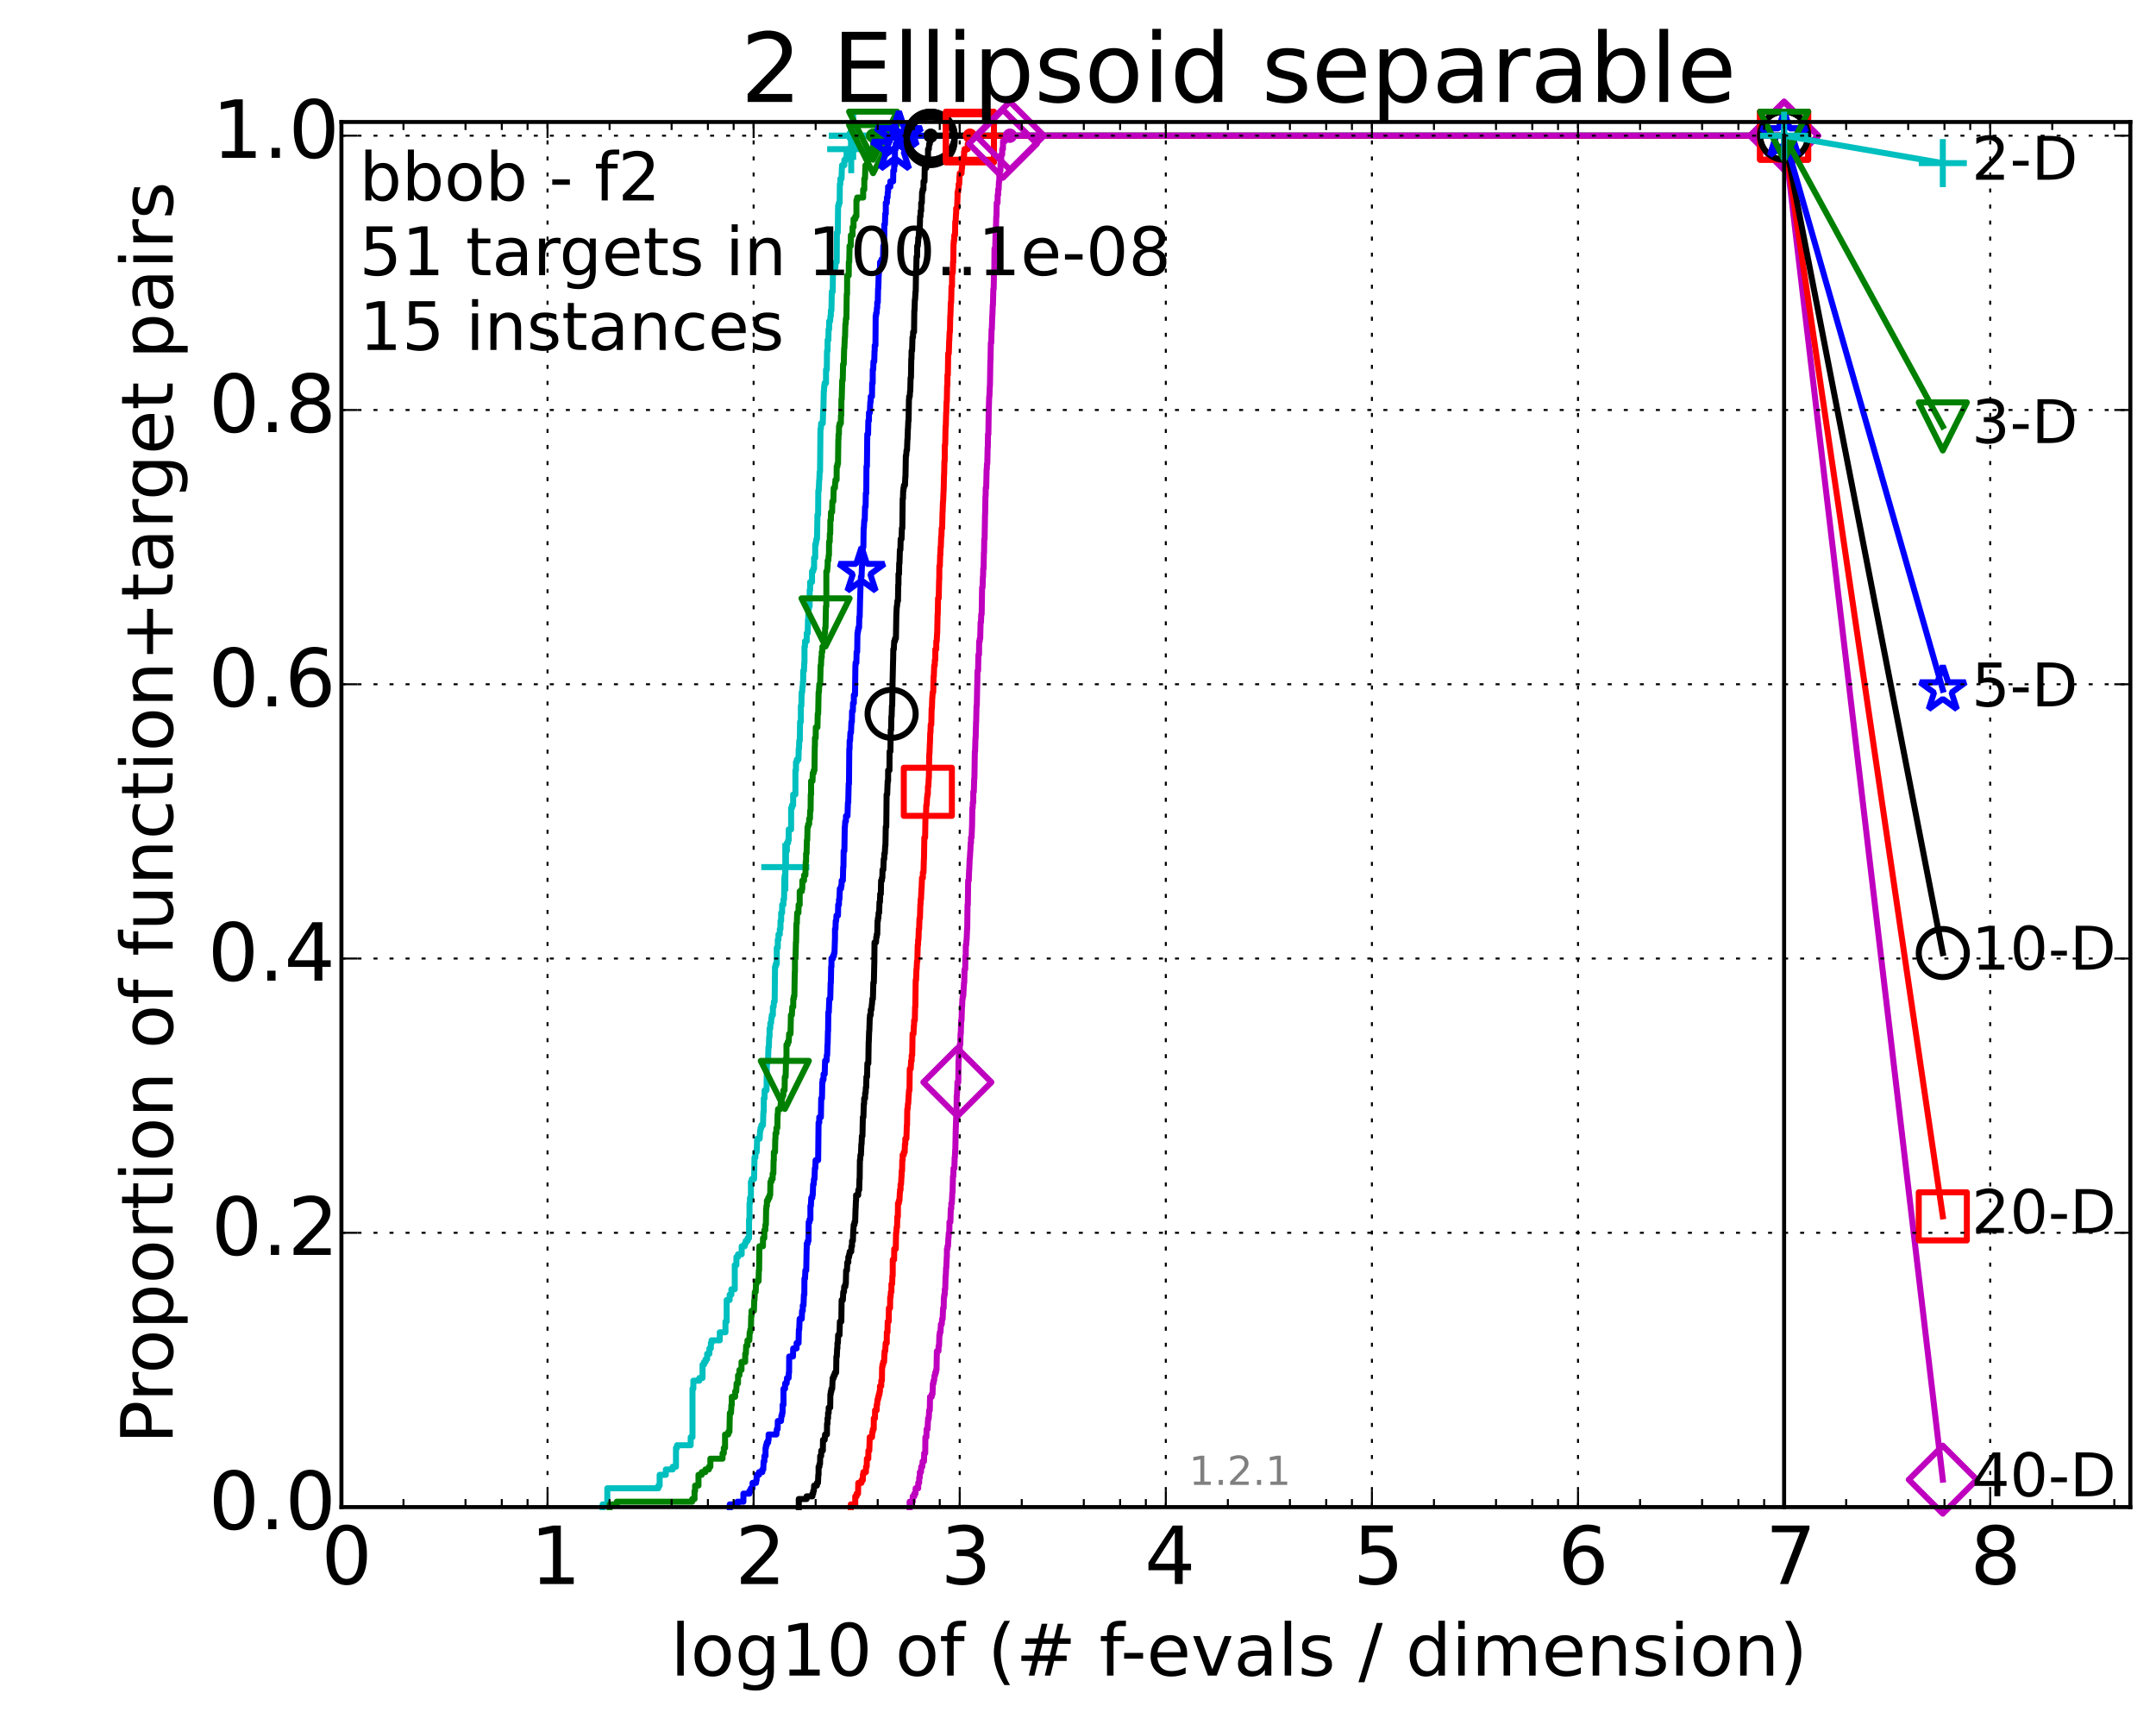 <?xml version="1.0" encoding="utf-8" standalone="no"?>
<!DOCTYPE svg PUBLIC "-//W3C//DTD SVG 1.1//EN"
  "http://www.w3.org/Graphics/SVG/1.1/DTD/svg11.dtd">
<!-- Created with matplotlib (http://matplotlib.org/) -->
<svg height="432pt" version="1.1" viewBox="0 0 538 432" width="538pt" xmlns="http://www.w3.org/2000/svg" xmlns:xlink="http://www.w3.org/1999/xlink">
 <defs>
  <style type="text/css">
*{stroke-linecap:butt;stroke-linejoin:round;}
  </style>
 </defs>
 <g id="figure_1">
  <g id="patch_1">
   <path d="
M0 432.436
L538.8 432.436
L538.8 0
L0 0
z
" style="fill:#ffffff;"/>
  </g>
  <g id="axes_1">
   <g id="patch_2">
    <path d="
M85.2 376.036
L531.6 376.036
L531.6 30.436
L85.2 30.436
z
" style="fill:#ffffff;"/>
   </g>
   <g id="line2d_1">
    <defs>
     <path d="
M0 1.5
C0.398 1.5 0.779 1.342 1.061 1.061
C1.342 0.779 1.5 0.398 1.5 0
C1.5 -0.398 1.342 -0.779 1.061 -1.061
C0.779 -1.342 0.398 -1.5 0 -1.5
C-0.398 -1.5 -0.779 -1.342 -1.061 -1.061
C-1.342 -0.779 -1.5 -0.398 -1.5 0
C-1.5 0.398 -1.342 0.779 -1.061 1.061
C-0.779 1.342 -0.398 1.5 0 1.5
z
" id="m977c291b42" style="stroke:#00bfbf;stroke-width:0.5;"/>
    </defs>
    <g>
     <use style="fill:#00bfbf;stroke:#00bfbf;stroke-width:0.5;" x="212.854" xlink:href="#m977c291b42" y="33.858"/>
     <use style="fill:#00bfbf;stroke:#00bfbf;stroke-width:0.5;" x="212.854" xlink:href="#m977c291b42" y="33.858"/>
    </g>
   </g>
   <g id="line2d_2">
    <path d="
M150.369 376.036
L150.369 375.365
L151.545 375.365
L151.545 371.34
L164.288 371.34
L164.288 370.669
L164.609 370.669
L164.609 367.985
L166.15 367.985
L166.15 366.643
L167.869 366.643
L167.869 365.972
L168.681 365.972
L168.681 361.276
L168.946 361.276
L168.946 360.605
L172.351 360.605
L172.351 358.592
L172.798 358.592
L172.798 346.515
L173.018 346.515
L173.018 344.502
L174.5 344.502
L174.5 343.831
L175.305 343.831
L175.305 340.477
L175.697 340.477
L175.697 339.806
L176.082 339.806
L176.082 339.135
L176.461 339.135
L176.461 337.793
L177.017 337.793
L177.017 336.451
L177.38 336.451
L177.38 335.109
L177.56 335.109
L177.56 334.438
L179.607 334.438
L179.607 332.425
L181.028 332.425
L181.028 329.742
L181.332 329.742
L181.332 324.374
L182.074 324.374
L182.074 323.032
L182.508 323.032
L182.508 321.69
L183.351 321.69
L183.351 315.652
L183.76 315.652
L183.76 313.639
L184.163 313.639
L184.163 312.968
L185.075 312.968
L185.075 310.955
L185.828 310.955
L185.828 310.284
L186.073 310.284
L186.073 309.613
L186.556 309.613
L186.556 308.942
L186.911 308.942
L186.911 304.246
L187.029 304.246
L187.029 300.22
L187.145 300.22
L187.145 298.878
L187.377 298.878
L187.377 294.853
L187.606 294.853
L187.606 294.182
L188.169 294.182
L188.279 288.814
L188.499 288.814
L188.499 287.472
L188.826 287.472
L188.933 284.118
L189.568 284.118
L189.672 282.105
L189.776 282.105
L189.776 281.434
L189.982 281.434
L189.982 280.763
L190.388 280.763
L190.488 277.408
L190.588 277.408
L190.588 274.054
L190.787 274.054
L190.787 272.041
L191.276 272.041
L191.372 265.332
L191.468 265.332
L191.468 264.661
L191.659 264.661
L191.754 261.306
L191.848 261.306
L191.942 258.622
L192.036 258.622
L192.036 256.609
L192.222 256.609
L192.222 255.267
L192.407 255.267
L192.499 253.926
L192.59 253.926
L192.59 253.255
L192.862 253.255
L192.862 251.242
L193.041 251.242
L193.13 249.9
L193.308 249.9
L193.396 241.178
L193.571 241.178
L193.571 240.507
L193.831 240.507
L193.831 236.481
L194.088 236.481
L194.088 234.468
L194.258 234.468
L194.258 233.127
L194.594 233.127
L194.594 231.785
L194.76 231.785
L194.76 229.772
L194.925 229.772
L194.925 227.759
L195.17 227.759
L195.17 225.746
L195.492 225.746
L195.492 224.404
L195.652 224.404
L195.731 219.037
L195.81 219.037
L195.81 218.366
L195.968 218.366
L195.968 216.353
L196.124 216.353
L196.124 212.327
L196.356 212.327
L196.356 210.315
L196.662 210.315
L196.662 209.644
L196.813 209.644
L196.813 206.96
L197.409 206.96
L197.409 201.592
L197.628 201.592
L197.628 200.922
L197.918 200.922
L197.918 198.238
L198.485 198.238
L198.485 192.199
L198.624 192.199
L198.624 190.187
L198.832 190.187
L198.832 189.516
L199.242 189.516
L199.31 186.832
L199.377 186.832
L199.444 184.819
L199.578 184.819
L199.644 180.122
L199.843 180.122
L199.843 176.097
L199.974 176.097
L200.04 172.742
L200.17 172.742
L200.235 171.4
L200.3 171.4
L200.364 170.058
L200.428 170.058
L200.428 167.375
L200.62 167.375
L200.684 165.362
L200.747 165.362
L200.747 161.336
L200.873 161.336
L200.873 159.994
L201.309 159.994
L201.309 157.982
L201.555 157.982
L201.616 154.627
L201.676 154.627
L201.737 151.943
L201.858 151.943
L201.858 151.272
L202.038 151.272
L202.038 147.247
L202.157 147.247
L202.157 145.234
L202.627 145.234
L202.627 142.55
L202.916 142.55
L202.916 141.879
L203.144 141.879
L203.144 139.195
L203.427 139.195
L203.427 135.841
L203.594 135.841
L203.594 135.17
L203.706 135.17
L203.706 134.499
L203.871 134.499
L203.981 128.46
L204.145 128.46
L204.199 122.422
L204.307 122.422
L204.415 119.738
L204.468 119.738
L204.522 117.725
L204.628 117.725
L204.735 106.99
L204.84 106.99
L204.893 105.648
L205.309 105.648
L205.412 102.294
L205.463 102.294
L205.566 97.597
L205.617 97.597
L205.667 96.255
L205.769 96.255
L205.769 95.584
L206.12 95.584
L206.12 92.23
L206.318 92.23
L206.367 87.533
L206.514 87.533
L206.514 84.849
L206.709 84.849
L206.757 82.165
L206.902 82.165
L206.902 80.153
L207.141 80.153
L207.235 78.811
L207.33 78.811
L207.33 77.469
L207.471 77.469
L207.564 72.772
L207.796 72.772
L207.842 68.076
L208.208 68.076
L208.208 66.734
L208.478 66.734
L208.478 65.392
L208.789 65.392
L208.833 58.012
L209.052 58.012
L209.139 51.302
L209.313 51.302
L209.313 50.632
L209.527 50.632
L209.57 45.935
L209.697 45.935
L209.697 44.593
L209.992 44.593
L210.076 41.909
L210.117 41.909
L210.117 41.238
L210.692 41.238
L210.692 39.897
L211.133 39.897
L211.133 39.225
L211.252 39.225
L211.252 37.884
L211.527 37.884
L211.527 37.213
L212.408 37.213
L212.408 34.529
L212.854 34.529
L212.854 33.858
L445.2 33.858
L445.2 33.858" style="fill:none;stroke:#00bfbf;stroke-linecap:square;stroke-width:1.5;"/>
   </g>
   <g id="line2d_3">
    <defs>
     <path d="
M-6 0
L6 0
M0 6
L0 -6" id="m3e4de746de" style="stroke:#00bfbf;stroke-width:1.5;"/>
    </defs>
    <g>
     <use style="fill:none;stroke:#00bfbf;stroke-width:1.5;" x="195.968" xlink:href="#m3e4de746de" y="216.353"/>
     <use style="fill:none;stroke:#00bfbf;stroke-width:1.5;" x="212.408" xlink:href="#m3e4de746de" y="37.213"/>
     <use style="fill:none;stroke:#00bfbf;stroke-width:1.5;" x="212.854" xlink:href="#m3e4de746de" y="33.858"/>
     <use style="fill:none;stroke:#00bfbf;stroke-width:1.5;" x="212.854" xlink:href="#m3e4de746de" y="33.858"/>
     <use style="fill:none;stroke:#00bfbf;stroke-width:1.5;" x="445.2" xlink:href="#m3e4de746de" y="33.858"/>
    </g>
   </g>
   <g id="line2d_4"/>
   <g id="line2d_5">
    <defs>
     <path d="
M0 1.5
C0.398 1.5 0.779 1.342 1.061 1.061
C1.342 0.779 1.5 0.398 1.5 0
C1.5 -0.398 1.342 -0.779 1.061 -1.061
C0.779 -1.342 0.398 -1.5 0 -1.5
C-0.398 -1.5 -0.779 -1.342 -1.061 -1.061
C-1.342 -0.779 -1.5 -0.398 -1.5 0
C-1.5 0.398 -1.342 0.779 -1.061 1.061
C-0.779 1.342 -0.398 1.5 0 1.5
z
" id="mb0b177905e" style="stroke:#008000;stroke-width:0.5;"/>
    </defs>
    <g>
     <use style="fill:#008000;stroke:#008000;stroke-width:0.5;" x="217.875" xlink:href="#mb0b177905e" y="33.858"/>
     <use style="fill:#008000;stroke:#008000;stroke-width:0.5;" x="217.875" xlink:href="#mb0b177905e" y="33.858"/>
    </g>
   </g>
   <g id="line2d_6">
    <path d="
M152.11 376.036
L152.11 375.365
L153.898 375.365
L153.898 374.694
L172.724 374.694
L172.724 374.023
L173.308 374.023
L173.308 372.011
L173.452 372.011
L173.452 370.669
L174.295 370.669
L174.295 367.985
L175.107 367.985
L175.107 367.314
L176.019 367.314
L176.019 366.643
L176.895 366.643
L176.895 365.972
L177.26 365.972
L177.26 363.959
L180.302 363.959
L180.302 362.617
L180.616 362.617
L180.616 361.276
L180.926 361.276
L180.926 357.921
L181.731 357.921
L181.731 357.25
L182.025 357.25
L182.123 352.553
L182.412 352.553
L182.508 350.541
L182.603 350.541
L182.603 348.528
L183.442 348.528
L183.442 347.186
L183.715 347.186
L183.806 345.173
L184.163 345.173
L184.163 343.16
L184.515 343.16
L184.515 341.818
L185.032 341.818
L185.032 339.806
L185.951 339.806
L185.951 337.793
L186.114 337.793
L186.195 335.78
L186.516 335.78
L186.516 334.438
L186.99 334.438
L187.068 332.425
L187.223 332.425
L187.223 331.754
L187.377 331.754
L187.453 328.4
L187.53 328.4
L187.53 327.058
L188.131 327.058
L188.206 324.374
L188.279 324.374
L188.353 322.361
L188.572 322.361
L188.645 320.348
L188.79 320.348
L188.79 319.677
L189.288 319.677
L189.359 316.994
L189.429 316.994
L189.499 310.955
L190.388 310.955
L190.388 308.942
L190.721 308.942
L190.721 306.93
L190.984 306.93
L190.984 305.588
L191.114 305.588
L191.179 301.562
L191.243 301.562
L191.243 300.891
L191.372 300.891
L191.372 299.549
L191.691 299.549
L191.691 298.878
L192.005 298.878
L192.005 298.207
L192.191 298.207
L192.253 294.853
L192.499 294.853
L192.499 294.182
L192.802 294.182
L192.802 292.84
L192.981 292.84
L193.041 289.485
L193.101 289.485
L193.101 287.472
L193.396 287.472
L193.454 284.118
L193.513 284.118
L193.513 282.776
L193.745 282.776
L193.745 281.434
L193.974 281.434
L194.031 278.079
L194.088 278.079
L194.145 276.737
L194.705 276.737
L194.815 275.396
L195.034 275.396
L195.088 274.054
L195.197 274.054
L195.197 273.383
L195.466 273.383
L195.466 272.041
L195.784 272.041
L195.837 268.686
L196.046 268.686
L196.15 263.99
L196.253 263.99
L196.253 260.635
L196.561 260.635
L196.561 259.964
L196.813 259.964
L196.914 257.951
L197.262 257.951
L197.36 253.255
L197.604 253.255
L197.701 251.242
L197.941 251.242
L197.941 249.229
L198.085 249.229
L198.085 248.558
L198.227 248.558
L198.321 242.52
L198.368 242.52
L198.368 239.165
L198.508 239.165
L198.601 235.139
L198.648 235.139
L198.74 230.443
L198.832 230.443
L198.924 227.759
L199.242 227.759
L199.287 225.746
L199.556 225.746
L199.556 222.392
L200.083 222.392
L200.083 221.721
L200.213 221.721
L200.213 219.708
L200.641 219.708
L200.641 218.366
L200.978 218.366
L201.061 215.011
L201.144 215.011
L201.144 212.998
L201.268 212.998
L201.35 209.644
L201.432 209.644
L201.514 206.289
L201.676 206.289
L201.676 205.618
L201.918 205.618
L201.918 204.276
L202.117 204.276
L202.157 202.263
L202.275 202.263
L202.315 198.238
L202.393 198.238
L202.393 194.883
L202.743 194.883
L202.82 192.87
L203.049 192.87
L203.049 192.199
L203.239 192.199
L203.314 186.161
L203.352 186.161
L203.352 184.148
L203.539 184.148
L203.576 181.464
L203.981 181.464
L204.054 178.11
L204.163 178.11
L204.271 172.742
L204.343 172.742
L204.45 170.729
L204.664 170.729
L204.77 166.033
L204.875 166.033
L204.945 164.02
L205.05 164.02
L205.05 162.678
L205.189 162.678
L205.223 161.336
L205.701 161.336
L205.769 157.982
L205.87 157.982
L205.903 156.64
L206.003 156.64
L206.103 151.272
L206.202 151.272
L206.202 142.55
L206.4 142.55
L206.498 141.208
L206.53 141.208
L206.53 139.866
L206.693 139.866
L206.789 138.524
L206.854 138.524
L206.886 135.17
L207.045 135.17
L207.077 133.157
L207.172 133.157
L207.204 129.802
L207.33 129.802
L207.361 127.789
L207.642 127.789
L207.704 125.106
L207.95 125.106
L208.041 121.751
L208.343 121.751
L208.403 120.409
L208.463 120.409
L208.463 119.738
L208.76 119.738
L208.789 116.383
L208.965 116.383
L208.965 115.712
L209.11 115.712
L209.197 109.674
L209.226 109.674
L209.255 108.332
L209.341 108.332
L209.37 106.319
L209.513 106.319
L209.513 105.648
L209.824 105.648
L209.852 103.636
L209.936 103.636
L209.964 99.61
L210.048 99.61
L210.159 94.913
L210.297 94.913
L210.379 90.888
L210.543 90.888
L210.651 86.862
L210.705 86.862
L210.813 84.178
L210.867 84.178
L210.947 80.824
L211.027 80.824
L211.08 79.482
L211.213 79.482
L211.292 73.443
L211.371 73.443
L211.397 68.747
L211.786 68.747
L211.812 65.392
L211.914 65.392
L211.991 61.367
L212.295 61.367
L212.32 58.683
L212.743 58.683
L212.743 56.67
L212.988 56.67
L212.988 54.657
L213.423 54.657
L213.423 53.986
L213.708 53.986
L213.708 49.961
L213.896 49.961
L213.896 49.29
L215.39 49.29
L215.39 47.277
L215.673 47.277
L215.673 44.593
L215.846 44.593
L215.953 41.238
L216.459 41.238
L216.459 40.567
L216.584 40.567
L216.584 38.555
L217.618 38.555
L217.618 37.213
L217.875 37.213
L217.875 33.858
L445.2 33.858
L445.2 33.858" style="fill:none;stroke:#008000;stroke-linecap:square;stroke-width:1.5;"/>
   </g>
   <g id="line2d_7">
    <defs>
     <path d="
M-7.34788e-16 6
L6 -6
L-6 -6
z
" id="m397e16cd68" style="stroke:#008000;stroke-linejoin:miter;stroke-width:1.5;"/>
    </defs>
    <g>
     <use style="fill:none;stroke:#008000;stroke-linejoin:miter;stroke-width:1.5;" x="195.837" xlink:href="#m397e16cd68" y="270.699"/>
     <use style="fill:none;stroke:#008000;stroke-linejoin:miter;stroke-width:1.5;" x="206.003" xlink:href="#m397e16cd68" y="155.298"/>
     <use style="fill:none;stroke:#008000;stroke-linejoin:miter;stroke-width:1.5;" x="217.875" xlink:href="#m397e16cd68" y="37.213"/>
     <use style="fill:none;stroke:#008000;stroke-linejoin:miter;stroke-width:1.5;" x="217.875" xlink:href="#m397e16cd68" y="33.858"/>
     <use style="fill:none;stroke:#008000;stroke-linejoin:miter;stroke-width:1.5;" x="445.2" xlink:href="#m397e16cd68" y="33.858"/>
    </g>
   </g>
   <g id="line2d_8"/>
   <g id="line2d_9">
    <defs>
     <path d="
M0 1.5
C0.398 1.5 0.779 1.342 1.061 1.061
C1.342 0.779 1.5 0.398 1.5 0
C1.5 -0.398 1.342 -0.779 1.061 -1.061
C0.779 -1.342 0.398 -1.5 0 -1.5
C-0.398 -1.5 -0.779 -1.342 -1.061 -1.061
C-1.342 -0.779 -1.5 -0.398 -1.5 0
C-1.5 0.398 -1.342 0.779 -1.061 1.061
C-0.779 1.342 -0.398 1.5 0 1.5
z
" id="m76a7ce5b4a" style="stroke:#0000ff;stroke-width:0.5;"/>
    </defs>
    <g>
     <use style="fill:#0000ff;stroke:#0000ff;stroke-width:0.5;" x="224.297" xlink:href="#m76a7ce5b4a" y="33.858"/>
     <use style="fill:#0000ff;stroke:#0000ff;stroke-width:0.5;" x="224.297" xlink:href="#m76a7ce5b4a" y="33.858"/>
    </g>
   </g>
   <g id="line2d_10">
    <path d="
M182.103 376.036
L182.103 375.365
L184.003 375.365
L184.003 374.694
L185.504 374.694
L185.504 372.682
L187.005 372.682
L187.005 372.011
L187.377 372.011
L187.377 371.34
L187.788 371.34
L187.788 369.998
L188.674 369.998
L188.674 369.327
L188.804 369.327
L188.804 367.985
L189.401 367.985
L189.401 367.314
L190.226 367.314
L190.226 366.643
L190.468 366.643
L190.548 364.63
L190.747 364.63
L190.747 363.288
L191.023 363.288
L191.023 361.276
L191.14 361.276
L191.14 360.605
L191.334 360.605
L191.334 359.934
L191.678 359.934
L191.678 359.263
L191.792 359.263
L191.792 357.921
L193.745 357.921
L193.848 356.579
L194.054 356.579
L194.088 354.566
L194.892 354.566
L194.99 353.224
L195.154 353.224
L195.154 352.553
L195.283 352.553
L195.283 350.541
L195.508 350.541
L195.508 346.515
L195.889 346.515
L195.921 345.173
L196.294 345.173
L196.387 343.831
L196.783 343.831
L196.844 342.489
L196.904 342.489
L196.934 338.464
L197.874 338.464
L197.932 336.451
L198.777 336.451
L198.777 335.109
L199.269 335.109
L199.35 331.754
L199.431 331.754
L199.538 329.071
L200.066 329.071
L200.144 327.058
L200.325 327.058
L200.325 325.716
L200.505 325.716
L200.607 323.032
L200.709 323.032
L200.734 319.007
L200.886 319.007
L200.961 316.994
L201.185 316.994
L201.284 311.626
L201.309 311.626
L201.309 310.284
L201.555 310.284
L201.555 309.613
L201.749 309.613
L201.797 304.917
L202.014 304.917
L202.014 304.246
L202.228 304.246
L202.228 300.891
L202.346 300.891
L202.44 298.878
L202.697 298.878
L202.697 298.207
L202.812 298.207
L202.904 295.524
L203.042 295.524
L203.11 294.182
L203.246 294.182
L203.337 291.498
L203.449 291.498
L203.516 289.485
L204.155 289.485
L204.264 280.092
L204.436 280.092
L204.436 278.75
L204.84 278.75
L204.924 274.054
L205.112 274.054
L205.195 270.028
L205.278 270.028
L205.278 269.357
L205.504 269.357
L205.504 268.015
L205.789 268.015
L205.89 264.661
L206.268 264.661
L206.308 263.319
L206.406 263.319
L206.485 260.635
L206.524 260.635
L206.602 257.28
L206.641 257.28
L206.699 252.584
L206.815 252.584
L206.911 249.9
L206.931 249.9
L206.931 249.229
L207.179 249.229
L207.273 245.203
L207.33 245.203
L207.405 241.178
L207.48 241.178
L207.48 239.165
L207.852 239.165
L207.852 238.494
L208.108 238.494
L208.108 237.823
L208.235 237.823
L208.343 234.468
L208.361 234.468
L208.361 231.785
L208.487 231.785
L208.54 229.772
L208.647 229.772
L208.736 228.43
L209.105 228.43
L209.157 225.746
L209.347 225.746
L209.364 224.404
L209.467 224.404
L209.57 221.721
L209.875 221.721
L209.875 221.05
L209.992 221.05
L210.025 219.708
L210.324 219.708
L210.406 216.353
L210.472 216.353
L210.521 212.327
L210.7 212.327
L210.797 206.289
L210.845 206.289
L210.91 204.947
L211.086 204.947
L211.102 203.605
L211.48 203.605
L211.59 200.251
L211.668 200.251
L211.776 195.554
L211.853 195.554
L211.93 186.832
L212.006 186.832
L212.006 184.819
L212.128 184.819
L212.204 182.806
L212.355 182.806
L212.46 180.122
L212.58 180.122
L212.625 177.439
L212.817 177.439
L212.861 175.426
L213.066 175.426
L213.066 173.413
L213.356 173.413
L213.456 166.033
L213.499 166.033
L213.499 165.362
L213.699 165.362
L213.755 162.678
L213.896 162.678
L213.966 157.982
L214.064 157.982
L214.064 157.311
L214.175 157.311
L214.175 156.64
L214.369 156.64
L214.424 153.956
L214.52 153.956
L214.629 149.259
L214.642 149.259
L214.737 145.905
L214.764 145.905
L214.832 143.892
L214.993 143.892
L215.086 141.208
L215.139 141.208
L215.206 137.853
L215.259 137.853
L215.298 136.511
L215.443 136.511
L215.508 131.815
L215.56 131.815
L215.665 129.802
L215.781 129.802
L215.858 126.447
L215.999 126.447
L216.051 123.093
L216.165 123.093
L216.216 116.383
L216.329 116.383
L216.417 108.332
L216.617 108.332
L216.679 104.977
L216.828 104.977
L216.84 102.965
L217.061 102.965
L217.17 100.281
L217.267 100.281
L217.279 98.939
L217.591 98.939
L217.638 95.584
L217.769 95.584
L217.78 92.23
L217.898 92.23
L217.957 90.217
L218.155 90.217
L218.224 87.533
L218.271 87.533
L218.271 86.191
L218.455 86.191
L218.512 78.811
L218.615 78.811
L218.615 78.14
L218.751 78.14
L218.818 76.798
L218.897 76.798
L218.897 75.456
L219.043 75.456
L219.109 72.102
L219.154 72.102
L219.265 68.747
L219.276 68.747
L219.331 67.405
L219.583 67.405
L219.615 65.392
L219.961 65.392
L219.961 64.721
L220.343 64.721
L220.416 61.367
L220.552 61.367
L220.656 58.683
L220.667 58.683
L220.667 55.999
L220.822 55.999
L220.904 53.315
L221.037 53.315
L221.037 50.632
L221.311 50.632
L221.311 49.29
L221.482 49.29
L221.531 47.948
L221.611 47.948
L221.611 46.606
L222.161 46.606
L222.161 45.264
L222.868 45.264
L222.906 42.58
L223.12 42.58
L223.12 41.238
L223.315 41.238
L223.315 37.213
L223.516 37.213
L223.516 35.871
L223.798 35.871
L223.798 35.2
L223.959 35.2
L223.959 34.529
L224.297 34.529
L224.297 33.858
L445.2 33.858
L445.2 33.858" style="fill:none;stroke:#0000ff;stroke-linecap:square;stroke-width:1.5;"/>
   </g>
   <g id="line2d_11">
    <defs>
     <path d="
M3.67394e-16 -6
L-1.347 -1.854
L-5.706 -1.854
L-2.18 0.708
L-3.527 4.854
L-4.20996e-16 2.292
L3.527 4.854
L2.18 0.708
L5.706 -1.854
L1.347 -1.854
z
" id="m0933169453" style="stroke:#0000ff;stroke-linejoin:bevel;stroke-width:1.5;"/>
    </defs>
    <g>
     <use style="fill:none;stroke:#0000ff;stroke-linejoin:bevel;stroke-width:1.5;" x="214.993" xlink:href="#m0933169453" y="142.55"/>
     <use style="fill:none;stroke:#0000ff;stroke-linejoin:bevel;stroke-width:1.5;" x="223.315" xlink:href="#m0933169453" y="37.213"/>
     <use style="fill:none;stroke:#0000ff;stroke-linejoin:bevel;stroke-width:1.5;" x="224.297" xlink:href="#m0933169453" y="33.858"/>
     <use style="fill:none;stroke:#0000ff;stroke-linejoin:bevel;stroke-width:1.5;" x="224.297" xlink:href="#m0933169453" y="33.858"/>
     <use style="fill:none;stroke:#0000ff;stroke-linejoin:bevel;stroke-width:1.5;" x="445.2" xlink:href="#m0933169453" y="33.858"/>
    </g>
   </g>
   <g id="line2d_12"/>
   <g id="line2d_13">
    <defs>
     <path d="
M0 1.5
C0.398 1.5 0.779 1.342 1.061 1.061
C1.342 0.779 1.5 0.398 1.5 0
C1.5 -0.398 1.342 -0.779 1.061 -1.061
C0.779 -1.342 0.398 -1.5 0 -1.5
C-0.398 -1.5 -0.779 -1.342 -1.061 -1.061
C-1.342 -0.779 -1.5 -0.398 -1.5 0
C-1.5 0.398 -1.342 0.779 -1.061 1.061
C-0.779 1.342 -0.398 1.5 0 1.5
z
" id="m66763a63fb" style="stroke:#000000;stroke-width:0.5;"/>
    </defs>
    <g>
     <use style="stroke:#000000;stroke-width:0.5;" x="232.223" xlink:href="#m66763a63fb" y="33.858"/>
     <use style="stroke:#000000;stroke-width:0.5;" x="232.223" xlink:href="#m66763a63fb" y="33.858"/>
    </g>
   </g>
   <g id="line2d_14">
    <path d="
M199.323 376.036
L199.323 374.023
L201.284 374.023
L201.284 373.352
L202.731 373.352
L202.731 372.682
L202.927 372.682
L202.927 372.011
L203.087 372.011
L203.156 370.669
L203.849 370.669
L203.849 369.998
L204.112 369.998
L204.199 367.985
L204.264 367.985
L204.264 365.972
L204.479 365.972
L204.479 365.301
L204.628 365.301
L204.671 363.288
L204.914 363.288
L204.935 361.947
L205.33 361.947
L205.371 359.263
L205.789 359.263
L205.88 357.921
L206.347 357.921
L206.377 355.237
L206.495 355.237
L206.495 353.895
L206.631 353.895
L206.631 352.553
L206.786 352.553
L206.786 351.212
L207.16 351.212
L207.207 347.857
L207.311 347.857
L207.311 347.186
L207.461 347.186
L207.461 346.515
L207.667 346.515
L207.741 344.502
L207.778 344.502
L207.778 343.831
L208.044 343.831
L208.044 343.16
L208.316 343.16
L208.316 342.489
L208.647 342.489
L208.709 338.464
L208.816 338.464
L208.895 336.451
L208.965 336.451
L208.965 335.109
L209.087 335.109
L209.139 333.096
L209.493 333.096
L209.578 329.742
L209.942 329.742
L210.017 324.374
L210.324 324.374
L210.423 322.361
L210.603 322.361
L210.66 321.019
L210.95 321.019
L210.95 320.348
L211.062 320.348
L211.141 316.994
L211.347 316.994
L211.433 314.981
L211.683 314.981
L211.683 313.639
L211.884 313.639
L211.884 312.968
L212.029 312.968
L212.029 312.297
L212.415 312.297
L212.46 310.955
L212.61 310.955
L212.61 309.613
L212.824 309.613
L212.927 306.93
L212.957 306.93
L213.022 305.588
L213.226 305.588
L213.226 304.917
L213.392 304.917
L213.492 301.562
L213.514 301.562
L213.585 299.549
L213.628 299.549
L213.628 298.207
L214.148 298.207
L214.189 296.866
L214.403 296.866
L214.465 294.182
L214.52 294.182
L214.574 289.485
L214.635 289.485
L214.724 288.143
L214.838 288.143
L214.939 285.46
L214.999 285.46
L215.073 283.447
L215.212 283.447
L215.311 278.75
L215.449 278.75
L215.554 275.396
L215.632 275.396
L215.645 274.054
L215.871 274.054
L215.884 272.712
L216.006 272.712
L216.051 271.37
L216.14 271.37
L216.203 268.686
L216.361 268.686
L216.443 265.332
L216.679 265.332
L216.766 259.964
L216.791 259.964
L216.883 257.28
L216.926 257.28
L217.036 253.926
L217.091 253.926
L217.091 253.255
L217.285 253.255
L217.291 251.913
L217.453 251.913
L217.561 250.571
L217.597 250.571
L217.674 249.229
L217.822 249.229
L217.927 245.203
L218.056 245.203
L218.161 240.507
L218.172 240.507
L218.224 235.139
L218.597 235.139
L218.666 233.797
L218.779 233.797
L218.779 233.127
L218.908 233.127
L218.976 229.772
L219.07 229.772
L219.07 229.101
L219.182 229.101
L219.242 227.759
L219.375 227.759
L219.463 225.075
L219.583 225.075
L219.637 223.062
L219.799 223.062
L219.864 219.708
L220.067 219.708
L220.067 219.037
L220.179 219.037
L220.216 217.024
L220.422 217.024
L220.521 214.34
L220.646 214.34
L220.672 212.998
L220.791 212.998
L220.894 210.986
L220.95 210.986
L221.032 206.289
L221.154 206.289
L221.24 198.238
L221.381 198.238
L221.477 195.554
L221.497 195.554
L221.497 194.883
L221.611 194.883
L221.621 192.199
L221.952 192.199
L221.986 187.503
L222.19 187.503
L222.273 182.135
L222.374 182.135
L222.426 178.781
L222.493 178.781
L222.575 176.097
L222.636 176.097
L222.741 169.387
L222.75 169.387
L222.859 164.691
L222.873 164.691
L222.91 162.007
L223.041 162.007
L223.13 159.994
L223.333 159.994
L223.333 159.323
L223.562 159.323
L223.671 153.285
L223.676 153.285
L223.78 151.272
L223.838 151.272
L223.933 149.93
L224.08 149.93
L224.142 145.905
L224.2 145.905
L224.209 143.221
L224.341 143.221
L224.381 140.537
L224.455 140.537
L224.556 137.182
L224.686 137.182
L224.747 134.499
L224.966 134.499
L225.051 131.815
L225.162 131.815
L225.251 124.435
L225.327 124.435
L225.377 122.422
L225.448 122.422
L225.448 121.751
L225.561 121.751
L225.561 121.08
L225.822 121.08
L225.9 119.067
L225.945 119.067
L226.043 113.7
L226.121 113.7
L226.218 112.358
L226.327 112.358
L226.423 109.674
L226.459 109.674
L226.555 106.99
L226.575 106.99
L226.659 104.977
L226.722 104.977
L226.817 99.61
L226.86 99.61
L226.86 98.939
L227.013 98.939
L227.091 97.597
L227.141 97.597
L227.23 94.242
L227.323 94.242
L227.396 89.546
L227.446 89.546
L227.473 87.533
L227.599 87.533
L227.697 84.178
L227.818 84.178
L227.856 82.837
L228.088 82.837
L228.151 77.469
L228.21 77.469
L228.284 74.785
L228.346 74.785
L228.449 72.772
L228.504 72.772
L228.581 67.405
L228.639 67.405
L228.715 64.05
L228.852 64.05
L228.873 61.367
L229.013 61.367
L229.124 60.025
L229.127 60.025
L229.127 59.354
L229.244 59.354
L229.346 57.341
L229.413 57.341
L229.413 56.67
L229.525 56.67
L229.594 53.986
L229.699 53.986
L229.73 52.644
L229.871 52.644
L229.874 50.632
L230.032 50.632
L230.093 47.948
L230.229 47.948
L230.229 47.277
L230.441 47.277
L230.454 45.264
L230.697 45.264
L230.747 41.909
L231.153 41.909
L231.208 40.567
L231.401 40.567
L231.401 39.225
L231.577 39.225
L231.577 37.213
L231.77 37.213
L231.871 35.871
L232.027 35.871
L232.027 35.2
L232.223 35.2
L232.223 33.858
L445.2 33.858
L445.2 33.858" style="fill:none;stroke:#000000;stroke-linecap:square;stroke-width:1.5;"/>
   </g>
   <g id="line2d_15">
    <defs>
     <path d="
M0 6
C1.591 6 3.117 5.368 4.243 4.243
C5.368 3.117 6 1.591 6 0
C6 -1.591 5.368 -3.117 4.243 -4.243
C3.117 -5.368 1.591 -6 0 -6
C-1.591 -6 -3.117 -5.368 -4.243 -4.243
C-5.368 -3.117 -6 -1.591 -6 0
C-6 1.591 -5.368 3.117 -4.243 4.243
C-3.117 5.368 -1.591 6 0 6
z
" id="ma42492ef9b" style="stroke:#000000;stroke-width:1.5;"/>
    </defs>
    <g>
     <use style="fill:none;stroke:#000000;stroke-width:1.5;" x="222.493" xlink:href="#ma42492ef9b" y="178.11"/>
     <use style="fill:none;stroke:#000000;stroke-width:1.5;" x="232.223" xlink:href="#ma42492ef9b" y="35.2"/>
     <use style="fill:none;stroke:#000000;stroke-width:1.5;" x="232.223" xlink:href="#ma42492ef9b" y="33.858"/>
     <use style="fill:none;stroke:#000000;stroke-width:1.5;" x="232.223" xlink:href="#ma42492ef9b" y="33.858"/>
     <use style="fill:none;stroke:#000000;stroke-width:1.5;" x="445.2" xlink:href="#ma42492ef9b" y="33.858"/>
    </g>
   </g>
   <g id="line2d_16"/>
   <g id="line2d_17">
    <defs>
     <path d="
M0 1.5
C0.398 1.5 0.779 1.342 1.061 1.061
C1.342 0.779 1.5 0.398 1.5 0
C1.5 -0.398 1.342 -0.779 1.061 -1.061
C0.779 -1.342 0.398 -1.5 0 -1.5
C-0.398 -1.5 -0.779 -1.342 -1.061 -1.061
C-1.342 -0.779 -1.5 -0.398 -1.5 0
C-1.5 0.398 -1.342 0.779 -1.061 1.061
C-0.779 1.342 -0.398 1.5 0 1.5
z
" id="ma07bdd5909" style="stroke:#ff0000;stroke-width:0.5;"/>
    </defs>
    <g>
     <use style="fill:#ff0000;stroke:#ff0000;stroke-width:0.5;" x="242.027" xlink:href="#ma07bdd5909" y="33.858"/>
     <use style="fill:#ff0000;stroke:#ff0000;stroke-width:0.5;" x="242.027" xlink:href="#ma07bdd5909" y="33.858"/>
    </g>
   </g>
   <g id="line2d_18">
    <path d="
M212.299 376.036
L212.299 375.365
L213.413 375.365
L213.413 373.352
L213.766 373.352
L213.766 372.682
L214.12 372.682
L214.169 369.998
L214.966 369.998
L214.966 369.327
L215.308 369.327
L215.308 367.985
L215.44 367.985
L215.44 367.314
L216.076 367.314
L216.108 365.972
L216.276 365.972
L216.323 363.959
L216.67 363.959
L216.698 361.947
L216.923 361.947
L217.027 358.592
L217.606 358.592
L217.68 357.25
L217.804 357.25
L217.804 356.579
L218.03 356.579
L218.039 353.895
L218.34 353.895
L218.357 351.882
L218.762 351.882
L218.762 350.541
L218.877 350.541
L218.962 349.199
L219.123 349.199
L219.123 348.528
L219.295 348.528
L219.295 347.857
L219.471 347.857
L219.471 347.186
L219.583 347.186
L219.583 345.844
L219.904 345.844
L219.904 344.502
L220.067 344.502
L220.113 341.147
L220.2 341.147
L220.2 340.477
L220.377 340.477
L220.377 339.806
L220.612 339.806
L220.7 337.793
L220.739 337.793
L220.739 337.122
L220.899 337.122
L221.004 335.109
L221.273 335.109
L221.293 332.425
L221.459 332.425
L221.514 329.742
L221.76 329.742
L221.807 326.387
L222.105 326.387
L222.132 323.703
L222.231 323.703
L222.309 322.361
L222.438 322.361
L222.45 320.348
L222.629 320.348
L222.681 318.336
L222.762 318.336
L222.776 314.31
L223.109 314.31
L223.146 311.626
L223.526 311.626
L223.594 307.601
L223.676 307.601
L223.73 306.259
L223.847 306.259
L223.91 303.575
L224.053 303.575
L224.078 300.22
L224.299 300.22
L224.299 299.549
L224.444 299.549
L224.547 297.537
L224.584 297.537
L224.584 296.866
L224.725 296.866
L224.725 295.524
L224.844 295.524
L224.947 293.511
L224.979 293.511
L224.996 292.169
L225.102 292.169
L225.149 289.485
L225.244 289.485
L225.244 288.143
L225.528 288.143
L225.528 287.472
L225.756 287.472
L225.806 285.46
L225.906 285.46
L225.908 284.118
L226.18 284.118
L226.289 280.763
L226.339 280.763
L226.397 276.737
L226.481 276.737
L226.567 275.396
L226.635 275.396
L226.734 273.383
L226.748 273.383
L226.831 272.041
L226.948 272.041
L227.021 266.673
L227.265 266.673
L227.363 264.661
L227.498 264.661
L227.498 263.319
L227.629 263.319
L227.72 257.951
L227.957 257.951
L228.032 255.938
L228.084 255.938
L228.115 254.597
L228.284 254.597
L228.345 251.242
L228.407 251.242
L228.5 244.532
L228.595 244.532
L228.684 241.849
L228.729 241.849
L228.827 239.836
L228.911 239.836
L229.006 235.81
L229.074 235.81
L229.109 234.468
L229.187 234.468
L229.279 231.785
L229.36 231.785
L229.446 229.101
L229.565 229.101
L229.654 225.746
L229.7 225.746
L229.731 224.404
L229.825 224.404
L229.934 221.721
L229.97 221.721
L230.071 219.037
L230.288 219.037
L230.288 217.695
L230.447 217.695
L230.544 214.34
L230.564 214.34
L230.657 208.973
L230.849 208.973
L230.941 203.605
L231.06 203.605
L231.141 200.922
L231.242 200.922
L231.338 198.909
L231.398 198.909
L231.398 198.238
L231.529 198.238
L231.554 196.225
L231.662 196.225
L231.742 194.212
L231.783 194.212
L231.883 188.174
L231.935 188.174
L232.032 185.49
L232.054 185.49
L232.13 182.806
L232.189 182.806
L232.243 180.793
L232.392 180.793
L232.473 176.768
L232.542 176.768
L232.63 174.084
L232.659 174.084
L232.741 172.742
L232.876 172.742
L232.965 168.717
L233.028 168.717
L233.117 166.033
L233.256 166.033
L233.274 164.691
L233.387 164.691
L233.397 162.007
L233.622 162.007
L233.638 159.994
L233.744 159.994
L233.837 157.982
L233.866 157.982
L233.959 153.285
L234.005 153.285
L234.08 149.259
L234.243 149.259
L234.345 144.563
L234.381 144.563
L234.409 141.208
L234.532 141.208
L234.598 138.524
L234.648 138.524
L234.705 136.511
L234.77 136.511
L234.858 133.828
L234.921 133.828
L234.981 131.815
L235.098 131.815
L235.194 127.789
L235.213 127.789
L235.308 125.106
L235.347 125.106
L235.454 122.422
L235.473 122.422
L235.57 118.396
L235.597 118.396
L235.663 115.041
L235.737 115.041
L235.768 111.016
L235.86 111.016
L235.953 106.319
L236.009 106.319
L236.099 102.965
L236.131 102.965
L236.197 100.281
L236.262 100.281
L236.339 96.255
L236.403 96.255
L236.421 93.572
L236.522 93.572
L236.606 88.204
L236.761 88.204
L236.864 84.849
L236.893 84.849
L236.959 82.837
L237.045 82.837
L237.124 78.811
L237.167 78.811
L237.266 75.456
L237.349 75.456
L237.436 71.43
L237.564 71.43
L237.578 68.076
L237.75 68.076
L237.822 65.392
L237.879 65.392
L237.942 60.696
L238.001 60.696
L238.001 60.025
L238.125 60.025
L238.125 58.683
L238.317 58.683
L238.369 55.328
L238.462 55.328
L238.56 53.315
L238.595 53.315
L238.595 51.973
L238.827 51.973
L238.928 49.29
L238.941 49.29
L238.941 47.948
L239.082 47.948
L239.082 47.277
L239.196 47.277
L239.218 45.935
L239.356 45.935
L239.43 43.922
L239.481 43.922
L239.481 43.251
L239.946 43.251
L239.995 41.909
L240.083 41.909
L240.083 40.567
L240.258 40.567
L240.354 39.225
L240.569 39.225
L240.569 37.884
L240.69 37.884
L240.69 37.213
L241.49 37.213
L241.49 35.871
L241.813 35.871
L241.813 34.529
L242.027 34.529
L242.027 33.858
L445.2 33.858
L445.2 33.858" style="fill:none;stroke:#ff0000;stroke-linecap:square;stroke-width:1.5;"/>
   </g>
   <g id="line2d_19">
    <defs>
     <path d="
M-6 6
L6 6
L6 -6
L-6 -6
z
" id="m9d489a7eec" style="stroke:#ff0000;stroke-linejoin:miter;stroke-width:1.5;"/>
    </defs>
    <g>
     <use style="fill:none;stroke:#ff0000;stroke-linejoin:miter;stroke-width:1.5;" x="231.529" xlink:href="#m9d489a7eec" y="197.567"/>
     <use style="fill:none;stroke:#ff0000;stroke-linejoin:miter;stroke-width:1.5;" x="242.027" xlink:href="#m9d489a7eec" y="34.529"/>
     <use style="fill:none;stroke:#ff0000;stroke-linejoin:miter;stroke-width:1.5;" x="242.027" xlink:href="#m9d489a7eec" y="33.858"/>
     <use style="fill:none;stroke:#ff0000;stroke-linejoin:miter;stroke-width:1.5;" x="445.2" xlink:href="#m9d489a7eec" y="33.858"/>
    </g>
   </g>
   <g id="line2d_20"/>
   <g id="line2d_21">
    <defs>
     <path d="
M0 1.5
C0.398 1.5 0.779 1.342 1.061 1.061
C1.342 0.779 1.5 0.398 1.5 0
C1.5 -0.398 1.342 -0.779 1.061 -1.061
C0.779 -1.342 0.398 -1.5 0 -1.5
C-0.398 -1.5 -0.779 -1.342 -1.061 -1.061
C-1.342 -0.779 -1.5 -0.398 -1.5 0
C-1.5 0.398 -1.342 0.779 -1.061 1.061
C-0.779 1.342 -0.398 1.5 0 1.5
z
" id="m56b4842580" style="stroke:#bf00bf;stroke-width:0.5;"/>
    </defs>
    <g>
     <use style="fill:#bf00bf;stroke:#bf00bf;stroke-width:0.5;" x="252.011" xlink:href="#m56b4842580" y="33.858"/>
     <use style="fill:#bf00bf;stroke:#bf00bf;stroke-width:0.5;" x="252.011" xlink:href="#m56b4842580" y="33.858"/>
    </g>
   </g>
   <g id="line2d_22">
    <path d="
M226.987 376.036
L226.987 374.694
L227.761 374.694
L227.761 373.352
L228.155 373.352
L228.155 372.682
L228.453 372.682
L228.483 371.34
L229.131 371.34
L229.131 369.998
L229.359 369.998
L229.373 368.656
L229.53 368.656
L229.53 367.314
L229.822 367.314
L229.877 365.972
L230.153 365.972
L230.221 364.63
L230.568 364.63
L230.614 362.617
L230.873 362.617
L230.919 358.592
L231.17 358.592
L231.222 356.579
L231.472 356.579
L231.548 354.566
L231.591 354.566
L231.591 353.895
L231.756 353.895
L231.863 351.882
L232.019 351.882
L232.079 348.528
L232.496 348.528
L232.496 347.857
L232.697 347.857
L232.788 345.173
L232.946 345.173
L232.946 344.502
L233.091 344.502
L233.201 343.16
L233.357 343.16
L233.357 342.489
L233.567 342.489
L233.567 341.818
L233.697 341.818
L233.783 337.122
L234.178 337.122
L234.222 335.78
L234.331 335.78
L234.411 333.096
L234.507 333.096
L234.507 332.425
L234.686 332.425
L234.79 330.412
L235.004 330.412
L235.093 329.071
L235.225 329.071
L235.329 326.387
L235.478 326.387
L235.532 323.703
L235.619 323.703
L235.619 323.032
L235.75 323.032
L235.75 321.69
L235.866 321.69
L235.957 318.336
L236.01 318.336
L236.078 316.323
L236.141 316.323
L236.248 313.639
L236.283 313.639
L236.295 311.626
L236.428 311.626
L236.428 310.955
L236.564 310.955
L236.651 308.942
L236.679 308.942
L236.763 307.601
L236.897 307.601
L236.918 304.917
L237.158 304.917
L237.251 301.562
L237.381 301.562
L237.387 300.22
L237.528 300.22
L237.637 297.537
L237.693 297.537
L237.796 293.511
L237.886 293.511
L237.935 291.498
L238.147 291.498
L238.225 288.814
L238.275 288.814
L238.361 286.802
L238.392 286.802
L238.5 281.434
L238.51 281.434
L238.604 278.75
L238.673 278.75
L238.734 273.383
L238.785 273.383
L238.875 271.37
L238.899 271.37
L238.899 270.028
L239.127 270.028
L239.182 264.661
L239.243 264.661
L239.252 263.319
L239.375 263.319
L239.431 261.977
L239.493 261.977
L239.5 260.635
L239.628 260.635
L239.689 257.951
L239.752 257.951
L239.846 254.597
L239.941 254.597
L240.037 251.242
L240.073 251.242
L240.152 249.229
L240.231 249.229
L240.231 248.558
L240.365 248.558
L240.472 246.545
L240.484 246.545
L240.558 245.203
L240.612 245.203
L240.686 241.849
L240.853 241.849
L240.908 238.494
L240.985 238.494
L241.002 235.81
L241.102 235.81
L241.176 234.468
L241.214 234.468
L241.323 231.785
L241.36 231.785
L241.435 225.746
L241.507 225.746
L241.594 219.708
L241.738 219.708
L241.831 217.024
L241.864 217.024
L241.959 214.34
L242.006 214.34
L242.117 212.327
L242.136 212.327
L242.216 210.315
L242.303 210.315
L242.303 208.973
L242.443 208.973
L242.547 206.289
L242.561 206.289
L242.633 201.592
L242.729 201.592
L242.75 200.251
L242.863 200.251
L242.871 197.567
L243.005 197.567
L243.099 194.212
L243.148 194.212
L243.256 187.503
L243.318 187.503
L243.408 184.148
L243.456 184.148
L243.567 180.122
L243.589 180.122
L243.681 176.097
L243.746 176.097
L243.852 170.729
L243.867 170.729
L243.92 167.375
L244.068 167.375
L244.149 163.349
L244.297 163.349
L244.337 159.994
L244.486 159.994
L244.486 159.323
L244.601 159.323
L244.689 155.298
L244.785 155.298
L244.857 153.285
L244.961 153.285
L245.069 146.576
L245.187 146.576
L245.267 143.892
L245.314 143.892
L245.353 141.879
L245.444 141.879
L245.52 137.853
L245.558 137.853
L245.607 134.499
L245.696 134.499
L245.798 128.46
L245.822 128.46
L245.907 123.764
L245.953 123.764
L245.972 121.751
L246.088 121.751
L246.198 117.054
L246.25 117.054
L246.281 115.712
L246.368 115.712
L246.45 111.687
L246.497 111.687
L246.539 108.332
L246.633 108.332
L246.738 101.623
L246.756 101.623
L246.838 98.939
L246.89 98.939
L246.998 96.255
L247.028 96.255
L247.127 90.217
L247.156 90.217
L247.251 85.52
L247.356 85.52
L247.431 82.165
L247.501 82.165
L247.605 78.811
L247.635 78.811
L247.729 76.127
L247.773 76.127
L247.875 72.102
L247.958 72.102
L248.048 67.405
L248.124 67.405
L248.162 62.037
L248.34 62.037
L248.436 58.012
L248.495 58.012
L248.606 53.986
L248.658 53.986
L248.708 50.632
L248.925 50.632
L248.952 48.619
L249.076 48.619
L249.076 47.277
L249.196 47.277
L249.276 45.264
L249.352 45.264
L249.395 43.251
L249.483 43.251
L249.483 42.58
L249.649 42.58
L249.66 40.567
L249.783 40.567
L249.892 38.555
L250.083 38.555
L250.083 37.213
L250.269 37.213
L250.29 35.2
L250.824 35.2
L250.824 34.529
L252.011 34.529
L252.011 33.858
L445.2 33.858
L445.2 33.858" style="fill:none;stroke:#bf00bf;stroke-linecap:square;stroke-width:1.5;"/>
   </g>
   <g id="line2d_23">
    <defs>
     <path d="
M-6.66134e-16 8.485
L8.485 0
L1.11022e-15 -8.485
L-8.485 -1.77636e-15
z
" id="m949c2a5d0a" style="stroke:#bf00bf;stroke-linejoin:miter;stroke-width:1.5;"/>
    </defs>
    <g>
     <use style="fill:none;stroke:#bf00bf;stroke-linejoin:miter;stroke-width:1.5;" x="238.899" xlink:href="#m949c2a5d0a" y="270.028"/>
     <use style="fill:none;stroke:#bf00bf;stroke-linejoin:miter;stroke-width:1.5;" x="250.269" xlink:href="#m949c2a5d0a" y="35.871"/>
     <use style="fill:none;stroke:#bf00bf;stroke-linejoin:miter;stroke-width:1.5;" x="252.011" xlink:href="#m949c2a5d0a" y="33.858"/>
     <use style="fill:none;stroke:#bf00bf;stroke-linejoin:miter;stroke-width:1.5;" x="445.2" xlink:href="#m949c2a5d0a" y="33.858"/>
    </g>
   </g>
   <g id="line2d_24"/>
   <g id="line2d_25">
    <path d="
M445.2 33.858
L484.8 369.193" style="fill:none;stroke:#bf00bf;stroke-linecap:square;stroke-width:1.5;"/>
    <g>
     <use style="fill:none;stroke:#bf00bf;stroke-linejoin:miter;stroke-width:1.5;" x="445.2" xlink:href="#m949c2a5d0a" y="33.858"/>
     <use style="fill:none;stroke:#bf00bf;stroke-linejoin:miter;stroke-width:1.5;" x="484.8" xlink:href="#m949c2a5d0a" y="369.193"/>
    </g>
   </g>
   <g id="line2d_26">
    <path d="
M445.2 33.858
L484.8 303.494" style="fill:none;stroke:#ff0000;stroke-linecap:square;stroke-width:1.5;"/>
    <g>
     <use style="fill:none;stroke:#ff0000;stroke-linejoin:miter;stroke-width:1.5;" x="445.2" xlink:href="#m9d489a7eec" y="33.858"/>
     <use style="fill:none;stroke:#ff0000;stroke-linejoin:miter;stroke-width:1.5;" x="484.8" xlink:href="#m9d489a7eec" y="303.494"/>
    </g>
   </g>
   <g id="line2d_27">
    <path d="
M445.2 33.858
L484.8 237.796" style="fill:none;stroke:#000000;stroke-linecap:square;stroke-width:1.5;"/>
    <g>
     <use style="fill:none;stroke:#000000;stroke-width:1.5;" x="445.2" xlink:href="#ma42492ef9b" y="33.858"/>
     <use style="fill:none;stroke:#000000;stroke-width:1.5;" x="484.8" xlink:href="#ma42492ef9b" y="237.796"/>
    </g>
   </g>
   <g id="line2d_28">
    <path d="
M445.2 33.858
L484.8 172.098" style="fill:none;stroke:#0000ff;stroke-linecap:square;stroke-width:1.5;"/>
    <g>
     <use style="fill:none;stroke:#0000ff;stroke-linejoin:bevel;stroke-width:1.5;" x="445.2" xlink:href="#m0933169453" y="33.858"/>
     <use style="fill:none;stroke:#0000ff;stroke-linejoin:bevel;stroke-width:1.5;" x="484.8" xlink:href="#m0933169453" y="172.098"/>
    </g>
   </g>
   <g id="line2d_29">
    <path d="
M445.2 33.858
L484.8 106.4" style="fill:none;stroke:#008000;stroke-linecap:square;stroke-width:1.5;"/>
    <g>
     <use style="fill:none;stroke:#008000;stroke-linejoin:miter;stroke-width:1.5;" x="445.2" xlink:href="#m397e16cd68" y="33.858"/>
     <use style="fill:none;stroke:#008000;stroke-linejoin:miter;stroke-width:1.5;" x="484.8" xlink:href="#m397e16cd68" y="106.4"/>
    </g>
   </g>
   <g id="line2d_30">
    <path d="
M445.2 33.858
L484.8 40.702" style="fill:none;stroke:#00bfbf;stroke-linecap:square;stroke-width:1.5;"/>
    <g>
     <use style="fill:none;stroke:#00bfbf;stroke-width:1.5;" x="445.2" xlink:href="#m3e4de746de" y="33.858"/>
     <use style="fill:none;stroke:#00bfbf;stroke-width:1.5;" x="484.8" xlink:href="#m3e4de746de" y="40.702"/>
    </g>
   </g>
   <g id="line2d_31">
    <path d="
M445.2 376.036
L445.2 33.858" style="fill:none;stroke:#000000;stroke-linecap:square;"/>
   </g>
   <g id="patch_3">
    <path d="
M85.2 30.436
L531.6 30.436" style="fill:none;stroke:#000000;stroke-linecap:square;stroke-linejoin:miter;"/>
   </g>
   <g id="patch_4">
    <path d="
M531.6 376.036
L531.6 30.436" style="fill:none;stroke:#000000;stroke-linecap:square;stroke-linejoin:miter;"/>
   </g>
   <g id="patch_5">
    <path d="
M85.2 376.036
L531.6 376.036" style="fill:none;stroke:#000000;stroke-linecap:square;stroke-linejoin:miter;"/>
   </g>
   <g id="patch_6">
    <path d="
M85.2 376.036
L85.2 30.436" style="fill:none;stroke:#000000;stroke-linecap:square;stroke-linejoin:miter;"/>
   </g>
   <g id="matplotlib.axis_1">
    <g id="xtick_1">
     <g id="line2d_32">
      <path clip-path="url(#p6ea69091fa)" d="
M85.2 376.036
L85.2 30.436" style="fill:none;stroke:#000000;stroke-dasharray:1,3;stroke-dashoffset:0.0;stroke-width:0.5;"/>
     </g>
     <g id="line2d_33">
      <defs>
       <path d="
M0 0
L0 -4" id="m93b0483c22" style="stroke:#000000;stroke-width:0.5;"/>
      </defs>
      <g>
       <use style="stroke:#000000;stroke-width:0.5;" x="85.2" xlink:href="#m93b0483c22" y="376.036"/>
      </g>
     </g>
     <g id="line2d_34">
      <defs>
       <path d="
M0 0
L0 4" id="m741efc42ff" style="stroke:#000000;stroke-width:0.5;"/>
      </defs>
      <g>
       <use style="stroke:#000000;stroke-width:0.5;" x="85.2" xlink:href="#m741efc42ff" y="30.436"/>
      </g>
     </g>
     <g id="text_1">
      <!-- 0 -->
      <defs>
       <path d="
M31.781 66.406
Q24.172 66.406 20.328 58.906
Q16.5 51.422 16.5 36.375
Q16.5 21.391 20.328 13.891
Q24.172 6.391 31.781 6.391
Q39.453 6.391 43.281 13.891
Q47.125 21.391 47.125 36.375
Q47.125 51.422 43.281 58.906
Q39.453 66.406 31.781 66.406
M31.781 74.219
Q44.047 74.219 50.516 64.516
Q56.984 54.828 56.984 36.375
Q56.984 17.969 50.516 8.266
Q44.047 -1.422 31.781 -1.422
Q19.531 -1.422 13.062 8.266
Q6.594 17.969 6.594 36.375
Q6.594 54.828 13.062 64.516
Q19.531 74.219 31.781 74.219" id="BitstreamVeraSans-Roman-30"/>
      </defs>
      <g transform="translate(80.161 395.233)scale(0.2 -0.2)">
       <use xlink:href="#BitstreamVeraSans-Roman-30"/>
      </g>
     </g>
    </g>
    <g id="xtick_2">
     <g id="line2d_35">
      <path clip-path="url(#p6ea69091fa)" d="
M136.629 376.036
L136.629 30.436" style="fill:none;stroke:#000000;stroke-dasharray:1,3;stroke-dashoffset:0.0;stroke-width:0.5;"/>
     </g>
     <g id="line2d_36">
      <g>
       <use style="stroke:#000000;stroke-width:0.5;" x="136.629" xlink:href="#m93b0483c22" y="376.036"/>
      </g>
     </g>
     <g id="line2d_37">
      <g>
       <use style="stroke:#000000;stroke-width:0.5;" x="136.629" xlink:href="#m741efc42ff" y="30.436"/>
      </g>
     </g>
     <g id="text_2">
      <!-- 1 -->
      <defs>
       <path d="
M12.406 8.297
L28.516 8.297
L28.516 63.922
L10.984 60.406
L10.984 69.391
L28.422 72.906
L38.281 72.906
L38.281 8.297
L54.391 8.297
L54.391 0
L12.406 0
z
" id="BitstreamVeraSans-Roman-31"/>
      </defs>
      <g transform="translate(132.288 395.233)scale(0.2 -0.2)">
       <use xlink:href="#BitstreamVeraSans-Roman-31"/>
      </g>
     </g>
    </g>
    <g id="xtick_3">
     <g id="line2d_38">
      <path clip-path="url(#p6ea69091fa)" d="
M188.057 376.036
L188.057 30.436" style="fill:none;stroke:#000000;stroke-dasharray:1,3;stroke-dashoffset:0.0;stroke-width:0.5;"/>
     </g>
     <g id="line2d_39">
      <g>
       <use style="stroke:#000000;stroke-width:0.5;" x="188.057" xlink:href="#m93b0483c22" y="376.036"/>
      </g>
     </g>
     <g id="line2d_40">
      <g>
       <use style="stroke:#000000;stroke-width:0.5;" x="188.057" xlink:href="#m741efc42ff" y="30.436"/>
      </g>
     </g>
     <g id="text_3">
      <!-- 2 -->
      <defs>
       <path d="
M19.188 8.297
L53.609 8.297
L53.609 0
L7.328 0
L7.328 8.297
Q12.938 14.109 22.625 23.891
Q32.328 33.688 34.812 36.531
Q39.547 41.844 41.422 45.531
Q43.312 49.219 43.312 52.781
Q43.312 58.594 39.234 62.25
Q35.156 65.922 28.609 65.922
Q23.969 65.922 18.812 64.312
Q13.672 62.703 7.812 59.422
L7.812 69.391
Q13.766 71.781 18.938 73
Q24.125 74.219 28.422 74.219
Q39.75 74.219 46.484 68.547
Q53.219 62.891 53.219 53.422
Q53.219 48.922 51.531 44.891
Q49.859 40.875 45.406 35.406
Q44.188 33.984 37.641 27.219
Q31.109 20.453 19.188 8.297" id="BitstreamVeraSans-Roman-32"/>
      </defs>
      <g transform="translate(183.429 395.233)scale(0.2 -0.2)">
       <use xlink:href="#BitstreamVeraSans-Roman-32"/>
      </g>
     </g>
    </g>
    <g id="xtick_4">
     <g id="line2d_41">
      <path clip-path="url(#p6ea69091fa)" d="
M239.486 376.036
L239.486 30.436" style="fill:none;stroke:#000000;stroke-dasharray:1,3;stroke-dashoffset:0.0;stroke-width:0.5;"/>
     </g>
     <g id="line2d_42">
      <g>
       <use style="stroke:#000000;stroke-width:0.5;" x="239.486" xlink:href="#m93b0483c22" y="376.036"/>
      </g>
     </g>
     <g id="line2d_43">
      <g>
       <use style="stroke:#000000;stroke-width:0.5;" x="239.486" xlink:href="#m741efc42ff" y="30.436"/>
      </g>
     </g>
     <g id="text_4">
      <!-- 3 -->
      <defs>
       <path d="
M40.578 39.312
Q47.656 37.797 51.625 33
Q55.609 28.219 55.609 21.188
Q55.609 10.406 48.188 4.484
Q40.766 -1.422 27.094 -1.422
Q22.516 -1.422 17.656 -0.516
Q12.797 0.391 7.625 2.203
L7.625 11.719
Q11.719 9.328 16.594 8.109
Q21.484 6.891 26.812 6.891
Q36.078 6.891 40.938 10.547
Q45.797 14.203 45.797 21.188
Q45.797 27.641 41.281 31.266
Q36.766 34.906 28.719 34.906
L20.219 34.906
L20.219 43.016
L29.109 43.016
Q36.375 43.016 40.234 45.922
Q44.094 48.828 44.094 54.297
Q44.094 59.906 40.109 62.906
Q36.141 65.922 28.719 65.922
Q24.656 65.922 20.016 65.031
Q15.375 64.156 9.812 62.312
L9.812 71.094
Q15.438 72.656 20.344 73.438
Q25.25 74.219 29.594 74.219
Q40.828 74.219 47.359 69.109
Q53.906 64.016 53.906 55.328
Q53.906 49.266 50.438 45.094
Q46.969 40.922 40.578 39.312" id="BitstreamVeraSans-Roman-33"/>
      </defs>
      <g transform="translate(234.687 395.233)scale(0.2 -0.2)">
       <use xlink:href="#BitstreamVeraSans-Roman-33"/>
      </g>
     </g>
    </g>
    <g id="xtick_5">
     <g id="line2d_44">
      <path clip-path="url(#p6ea69091fa)" d="
M290.914 376.036
L290.914 30.436" style="fill:none;stroke:#000000;stroke-dasharray:1,3;stroke-dashoffset:0.0;stroke-width:0.5;"/>
     </g>
     <g id="line2d_45">
      <g>
       <use style="stroke:#000000;stroke-width:0.5;" x="290.914" xlink:href="#m93b0483c22" y="376.036"/>
      </g>
     </g>
     <g id="line2d_46">
      <g>
       <use style="stroke:#000000;stroke-width:0.5;" x="290.914" xlink:href="#m741efc42ff" y="30.436"/>
      </g>
     </g>
     <g id="text_5">
      <!-- 4 -->
      <defs>
       <path d="
M37.797 64.312
L12.891 25.391
L37.797 25.391
z

M35.203 72.906
L47.609 72.906
L47.609 25.391
L58.016 25.391
L58.016 17.188
L47.609 17.188
L47.609 0
L37.797 0
L37.797 17.188
L4.891 17.188
L4.891 26.703
z
" id="BitstreamVeraSans-Roman-34"/>
      </defs>
      <g transform="translate(285.602 395.233)scale(0.2 -0.2)">
       <use xlink:href="#BitstreamVeraSans-Roman-34"/>
      </g>
     </g>
    </g>
    <g id="xtick_6">
     <g id="line2d_47">
      <path clip-path="url(#p6ea69091fa)" d="
M342.343 376.036
L342.343 30.436" style="fill:none;stroke:#000000;stroke-dasharray:1,3;stroke-dashoffset:0.0;stroke-width:0.5;"/>
     </g>
     <g id="line2d_48">
      <g>
       <use style="stroke:#000000;stroke-width:0.5;" x="342.343" xlink:href="#m93b0483c22" y="376.036"/>
      </g>
     </g>
     <g id="line2d_49">
      <g>
       <use style="stroke:#000000;stroke-width:0.5;" x="342.343" xlink:href="#m741efc42ff" y="30.436"/>
      </g>
     </g>
     <g id="text_6">
      <!-- 5 -->
      <defs>
       <path d="
M10.797 72.906
L49.516 72.906
L49.516 64.594
L19.828 64.594
L19.828 46.734
Q21.969 47.469 24.109 47.828
Q26.266 48.188 28.422 48.188
Q40.625 48.188 47.75 41.5
Q54.891 34.812 54.891 23.391
Q54.891 11.625 47.562 5.094
Q40.234 -1.422 26.906 -1.422
Q22.312 -1.422 17.547 -0.641
Q12.797 0.141 7.719 1.703
L7.719 11.625
Q12.109 9.234 16.797 8.062
Q21.484 6.891 26.703 6.891
Q35.156 6.891 40.078 11.328
Q45.016 15.766 45.016 23.391
Q45.016 31 40.078 35.438
Q35.156 39.891 26.703 39.891
Q22.75 39.891 18.812 39.016
Q14.891 38.141 10.797 36.281
z
" id="BitstreamVeraSans-Roman-35"/>
      </defs>
      <g transform="translate(337.626 395.233)scale(0.2 -0.2)">
       <use xlink:href="#BitstreamVeraSans-Roman-35"/>
      </g>
     </g>
    </g>
    <g id="xtick_7">
     <g id="line2d_50">
      <path clip-path="url(#p6ea69091fa)" d="
M393.771 376.036
L393.771 30.436" style="fill:none;stroke:#000000;stroke-dasharray:1,3;stroke-dashoffset:0.0;stroke-width:0.5;"/>
     </g>
     <g id="line2d_51">
      <g>
       <use style="stroke:#000000;stroke-width:0.5;" x="393.771" xlink:href="#m93b0483c22" y="376.036"/>
      </g>
     </g>
     <g id="line2d_52">
      <g>
       <use style="stroke:#000000;stroke-width:0.5;" x="393.771" xlink:href="#m741efc42ff" y="30.436"/>
      </g>
     </g>
     <g id="text_7">
      <!-- 6 -->
      <defs>
       <path d="
M33.016 40.375
Q26.375 40.375 22.484 35.828
Q18.609 31.297 18.609 23.391
Q18.609 15.531 22.484 10.953
Q26.375 6.391 33.016 6.391
Q39.656 6.391 43.531 10.953
Q47.406 15.531 47.406 23.391
Q47.406 31.297 43.531 35.828
Q39.656 40.375 33.016 40.375
M52.594 71.297
L52.594 62.312
Q48.875 64.062 45.094 64.984
Q41.312 65.922 37.594 65.922
Q27.828 65.922 22.672 59.328
Q17.531 52.734 16.797 39.406
Q19.672 43.656 24.016 45.922
Q28.375 48.188 33.594 48.188
Q44.578 48.188 50.953 41.516
Q57.328 34.859 57.328 23.391
Q57.328 12.156 50.688 5.359
Q44.047 -1.422 33.016 -1.422
Q20.359 -1.422 13.672 8.266
Q6.984 17.969 6.984 36.375
Q6.984 53.656 15.188 63.938
Q23.391 74.219 37.203 74.219
Q40.922 74.219 44.703 73.484
Q48.484 72.75 52.594 71.297" id="BitstreamVeraSans-Roman-36"/>
      </defs>
      <g transform="translate(388.737 395.233)scale(0.2 -0.2)">
       <use xlink:href="#BitstreamVeraSans-Roman-36"/>
      </g>
     </g>
    </g>
    <g id="xtick_8">
     <g id="line2d_53">
      <path clip-path="url(#p6ea69091fa)" d="
M445.2 376.036
L445.2 30.436" style="fill:none;stroke:#000000;stroke-dasharray:1,3;stroke-dashoffset:0.0;stroke-width:0.5;"/>
     </g>
     <g id="line2d_54">
      <g>
       <use style="stroke:#000000;stroke-width:0.5;" x="445.2" xlink:href="#m93b0483c22" y="376.036"/>
      </g>
     </g>
     <g id="line2d_55">
      <g>
       <use style="stroke:#000000;stroke-width:0.5;" x="445.2" xlink:href="#m741efc42ff" y="30.436"/>
      </g>
     </g>
     <g id="text_8">
      <!-- 7 -->
      <defs>
       <path d="
M8.203 72.906
L55.078 72.906
L55.078 68.703
L28.609 0
L18.312 0
L43.219 64.594
L8.203 64.594
z
" id="BitstreamVeraSans-Roman-37"/>
      </defs>
      <g transform="translate(440.512 395.233)scale(0.2 -0.2)">
       <use xlink:href="#BitstreamVeraSans-Roman-37"/>
      </g>
     </g>
    </g>
    <g id="xtick_9">
     <g id="line2d_56">
      <path clip-path="url(#p6ea69091fa)" d="
M496.629 376.036
L496.629 30.436" style="fill:none;stroke:#000000;stroke-dasharray:1,3;stroke-dashoffset:0.0;stroke-width:0.5;"/>
     </g>
     <g id="line2d_57">
      <g>
       <use style="stroke:#000000;stroke-width:0.5;" x="496.629" xlink:href="#m93b0483c22" y="376.036"/>
      </g>
     </g>
     <g id="line2d_58">
      <g>
       <use style="stroke:#000000;stroke-width:0.5;" x="496.629" xlink:href="#m741efc42ff" y="30.436"/>
      </g>
     </g>
     <g id="text_9">
      <!-- 8 -->
      <defs>
       <path d="
M31.781 34.625
Q24.75 34.625 20.719 30.859
Q16.703 27.094 16.703 20.516
Q16.703 13.922 20.719 10.156
Q24.75 6.391 31.781 6.391
Q38.812 6.391 42.859 10.172
Q46.922 13.969 46.922 20.516
Q46.922 27.094 42.891 30.859
Q38.875 34.625 31.781 34.625
M21.922 38.812
Q15.578 40.375 12.031 44.719
Q8.5 49.078 8.5 55.328
Q8.5 64.062 14.719 69.141
Q20.953 74.219 31.781 74.219
Q42.672 74.219 48.875 69.141
Q55.078 64.062 55.078 55.328
Q55.078 49.078 51.531 44.719
Q48 40.375 41.703 38.812
Q48.828 37.156 52.797 32.312
Q56.781 27.484 56.781 20.516
Q56.781 9.906 50.312 4.234
Q43.844 -1.422 31.781 -1.422
Q19.734 -1.422 13.25 4.234
Q6.781 9.906 6.781 20.516
Q6.781 27.484 10.781 32.312
Q14.797 37.156 21.922 38.812
M18.312 54.391
Q18.312 48.734 21.844 45.562
Q25.391 42.391 31.781 42.391
Q38.141 42.391 41.719 45.562
Q45.312 48.734 45.312 54.391
Q45.312 60.062 41.719 63.234
Q38.141 66.406 31.781 66.406
Q25.391 66.406 21.844 63.234
Q18.312 60.062 18.312 54.391" id="BitstreamVeraSans-Roman-38"/>
      </defs>
      <g transform="translate(491.629 395.233)scale(0.2 -0.2)">
       <use xlink:href="#BitstreamVeraSans-Roman-38"/>
      </g>
     </g>
    </g>
    <g id="xtick_10">
     <g id="line2d_59">
      <defs>
       <path d="
M0 0
L0 -2" id="m177f7580d0" style="stroke:#000000;stroke-width:0.5;"/>
      </defs>
      <g>
       <use style="stroke:#000000;stroke-width:0.5;" x="100.682" xlink:href="#m177f7580d0" y="376.036"/>
      </g>
     </g>
     <g id="line2d_60">
      <defs>
       <path d="
M0 0
L0 2" id="m5284c7e2a0" style="stroke:#000000;stroke-width:0.5;"/>
      </defs>
      <g>
       <use style="stroke:#000000;stroke-width:0.5;" x="100.682" xlink:href="#m5284c7e2a0" y="30.436"/>
      </g>
     </g>
    </g>
    <g id="xtick_11">
     <g id="line2d_61">
      <g>
       <use style="stroke:#000000;stroke-width:0.5;" x="116.163" xlink:href="#m177f7580d0" y="376.036"/>
      </g>
     </g>
     <g id="line2d_62">
      <g>
       <use style="stroke:#000000;stroke-width:0.5;" x="116.163" xlink:href="#m5284c7e2a0" y="30.436"/>
      </g>
     </g>
    </g>
    <g id="xtick_12">
     <g id="line2d_63">
      <g>
       <use style="stroke:#000000;stroke-width:0.5;" x="125.219" xlink:href="#m177f7580d0" y="376.036"/>
      </g>
     </g>
     <g id="line2d_64">
      <g>
       <use style="stroke:#000000;stroke-width:0.5;" x="125.219" xlink:href="#m5284c7e2a0" y="30.436"/>
      </g>
     </g>
    </g>
    <g id="xtick_13">
     <g id="line2d_65">
      <g>
       <use style="stroke:#000000;stroke-width:0.5;" x="131.645" xlink:href="#m177f7580d0" y="376.036"/>
      </g>
     </g>
     <g id="line2d_66">
      <g>
       <use style="stroke:#000000;stroke-width:0.5;" x="131.645" xlink:href="#m5284c7e2a0" y="30.436"/>
      </g>
     </g>
    </g>
    <g id="xtick_14">
     <g id="line2d_67">
      <g>
       <use style="stroke:#000000;stroke-width:0.5;" x="152.11" xlink:href="#m177f7580d0" y="376.036"/>
      </g>
     </g>
     <g id="line2d_68">
      <g>
       <use style="stroke:#000000;stroke-width:0.5;" x="152.11" xlink:href="#m5284c7e2a0" y="30.436"/>
      </g>
     </g>
    </g>
    <g id="xtick_15">
     <g id="line2d_69">
      <g>
       <use style="stroke:#000000;stroke-width:0.5;" x="167.592" xlink:href="#m177f7580d0" y="376.036"/>
      </g>
     </g>
     <g id="line2d_70">
      <g>
       <use style="stroke:#000000;stroke-width:0.5;" x="167.592" xlink:href="#m5284c7e2a0" y="30.436"/>
      </g>
     </g>
    </g>
    <g id="xtick_16">
     <g id="line2d_71">
      <g>
       <use style="stroke:#000000;stroke-width:0.5;" x="176.648" xlink:href="#m177f7580d0" y="376.036"/>
      </g>
     </g>
     <g id="line2d_72">
      <g>
       <use style="stroke:#000000;stroke-width:0.5;" x="176.648" xlink:href="#m5284c7e2a0" y="30.436"/>
      </g>
     </g>
    </g>
    <g id="xtick_17">
     <g id="line2d_73">
      <g>
       <use style="stroke:#000000;stroke-width:0.5;" x="183.073" xlink:href="#m177f7580d0" y="376.036"/>
      </g>
     </g>
     <g id="line2d_74">
      <g>
       <use style="stroke:#000000;stroke-width:0.5;" x="183.073" xlink:href="#m5284c7e2a0" y="30.436"/>
      </g>
     </g>
    </g>
    <g id="xtick_18">
     <g id="line2d_75">
      <g>
       <use style="stroke:#000000;stroke-width:0.5;" x="203.539" xlink:href="#m177f7580d0" y="376.036"/>
      </g>
     </g>
     <g id="line2d_76">
      <g>
       <use style="stroke:#000000;stroke-width:0.5;" x="203.539" xlink:href="#m5284c7e2a0" y="30.436"/>
      </g>
     </g>
    </g>
    <g id="xtick_19">
     <g id="line2d_77">
      <g>
       <use style="stroke:#000000;stroke-width:0.5;" x="219.02" xlink:href="#m177f7580d0" y="376.036"/>
      </g>
     </g>
     <g id="line2d_78">
      <g>
       <use style="stroke:#000000;stroke-width:0.5;" x="219.02" xlink:href="#m5284c7e2a0" y="30.436"/>
      </g>
     </g>
    </g>
    <g id="xtick_20">
     <g id="line2d_79">
      <g>
       <use style="stroke:#000000;stroke-width:0.5;" x="228.076" xlink:href="#m177f7580d0" y="376.036"/>
      </g>
     </g>
     <g id="line2d_80">
      <g>
       <use style="stroke:#000000;stroke-width:0.5;" x="228.076" xlink:href="#m5284c7e2a0" y="30.436"/>
      </g>
     </g>
    </g>
    <g id="xtick_21">
     <g id="line2d_81">
      <g>
       <use style="stroke:#000000;stroke-width:0.5;" x="234.502" xlink:href="#m177f7580d0" y="376.036"/>
      </g>
     </g>
     <g id="line2d_82">
      <g>
       <use style="stroke:#000000;stroke-width:0.5;" x="234.502" xlink:href="#m5284c7e2a0" y="30.436"/>
      </g>
     </g>
    </g>
    <g id="xtick_22">
     <g id="line2d_83">
      <g>
       <use style="stroke:#000000;stroke-width:0.5;" x="254.967" xlink:href="#m177f7580d0" y="376.036"/>
      </g>
     </g>
     <g id="line2d_84">
      <g>
       <use style="stroke:#000000;stroke-width:0.5;" x="254.967" xlink:href="#m5284c7e2a0" y="30.436"/>
      </g>
     </g>
    </g>
    <g id="xtick_23">
     <g id="line2d_85">
      <g>
       <use style="stroke:#000000;stroke-width:0.5;" x="270.449" xlink:href="#m177f7580d0" y="376.036"/>
      </g>
     </g>
     <g id="line2d_86">
      <g>
       <use style="stroke:#000000;stroke-width:0.5;" x="270.449" xlink:href="#m5284c7e2a0" y="30.436"/>
      </g>
     </g>
    </g>
    <g id="xtick_24">
     <g id="line2d_87">
      <g>
       <use style="stroke:#000000;stroke-width:0.5;" x="279.505" xlink:href="#m177f7580d0" y="376.036"/>
      </g>
     </g>
     <g id="line2d_88">
      <g>
       <use style="stroke:#000000;stroke-width:0.5;" x="279.505" xlink:href="#m5284c7e2a0" y="30.436"/>
      </g>
     </g>
    </g>
    <g id="xtick_25">
     <g id="line2d_89">
      <g>
       <use style="stroke:#000000;stroke-width:0.5;" x="285.93" xlink:href="#m177f7580d0" y="376.036"/>
      </g>
     </g>
     <g id="line2d_90">
      <g>
       <use style="stroke:#000000;stroke-width:0.5;" x="285.93" xlink:href="#m5284c7e2a0" y="30.436"/>
      </g>
     </g>
    </g>
    <g id="xtick_26">
     <g id="line2d_91">
      <g>
       <use style="stroke:#000000;stroke-width:0.5;" x="306.396" xlink:href="#m177f7580d0" y="376.036"/>
      </g>
     </g>
     <g id="line2d_92">
      <g>
       <use style="stroke:#000000;stroke-width:0.5;" x="306.396" xlink:href="#m5284c7e2a0" y="30.436"/>
      </g>
     </g>
    </g>
    <g id="xtick_27">
     <g id="line2d_93">
      <g>
       <use style="stroke:#000000;stroke-width:0.5;" x="321.877" xlink:href="#m177f7580d0" y="376.036"/>
      </g>
     </g>
     <g id="line2d_94">
      <g>
       <use style="stroke:#000000;stroke-width:0.5;" x="321.877" xlink:href="#m5284c7e2a0" y="30.436"/>
      </g>
     </g>
    </g>
    <g id="xtick_28">
     <g id="line2d_95">
      <g>
       <use style="stroke:#000000;stroke-width:0.5;" x="330.933" xlink:href="#m177f7580d0" y="376.036"/>
      </g>
     </g>
     <g id="line2d_96">
      <g>
       <use style="stroke:#000000;stroke-width:0.5;" x="330.933" xlink:href="#m5284c7e2a0" y="30.436"/>
      </g>
     </g>
    </g>
    <g id="xtick_29">
     <g id="line2d_97">
      <g>
       <use style="stroke:#000000;stroke-width:0.5;" x="337.359" xlink:href="#m177f7580d0" y="376.036"/>
      </g>
     </g>
     <g id="line2d_98">
      <g>
       <use style="stroke:#000000;stroke-width:0.5;" x="337.359" xlink:href="#m5284c7e2a0" y="30.436"/>
      </g>
     </g>
    </g>
    <g id="xtick_30">
     <g id="line2d_99">
      <g>
       <use style="stroke:#000000;stroke-width:0.5;" x="357.824" xlink:href="#m177f7580d0" y="376.036"/>
      </g>
     </g>
     <g id="line2d_100">
      <g>
       <use style="stroke:#000000;stroke-width:0.5;" x="357.824" xlink:href="#m5284c7e2a0" y="30.436"/>
      </g>
     </g>
    </g>
    <g id="xtick_31">
     <g id="line2d_101">
      <g>
       <use style="stroke:#000000;stroke-width:0.5;" x="373.306" xlink:href="#m177f7580d0" y="376.036"/>
      </g>
     </g>
     <g id="line2d_102">
      <g>
       <use style="stroke:#000000;stroke-width:0.5;" x="373.306" xlink:href="#m5284c7e2a0" y="30.436"/>
      </g>
     </g>
    </g>
    <g id="xtick_32">
     <g id="line2d_103">
      <g>
       <use style="stroke:#000000;stroke-width:0.5;" x="382.362" xlink:href="#m177f7580d0" y="376.036"/>
      </g>
     </g>
     <g id="line2d_104">
      <g>
       <use style="stroke:#000000;stroke-width:0.5;" x="382.362" xlink:href="#m5284c7e2a0" y="30.436"/>
      </g>
     </g>
    </g>
    <g id="xtick_33">
     <g id="line2d_105">
      <g>
       <use style="stroke:#000000;stroke-width:0.5;" x="388.787" xlink:href="#m177f7580d0" y="376.036"/>
      </g>
     </g>
     <g id="line2d_106">
      <g>
       <use style="stroke:#000000;stroke-width:0.5;" x="388.787" xlink:href="#m5284c7e2a0" y="30.436"/>
      </g>
     </g>
    </g>
    <g id="xtick_34">
     <g id="line2d_107">
      <g>
       <use style="stroke:#000000;stroke-width:0.5;" x="409.253" xlink:href="#m177f7580d0" y="376.036"/>
      </g>
     </g>
     <g id="line2d_108">
      <g>
       <use style="stroke:#000000;stroke-width:0.5;" x="409.253" xlink:href="#m5284c7e2a0" y="30.436"/>
      </g>
     </g>
    </g>
    <g id="xtick_35">
     <g id="line2d_109">
      <g>
       <use style="stroke:#000000;stroke-width:0.5;" x="424.735" xlink:href="#m177f7580d0" y="376.036"/>
      </g>
     </g>
     <g id="line2d_110">
      <g>
       <use style="stroke:#000000;stroke-width:0.5;" x="424.735" xlink:href="#m5284c7e2a0" y="30.436"/>
      </g>
     </g>
    </g>
    <g id="xtick_36">
     <g id="line2d_111">
      <g>
       <use style="stroke:#000000;stroke-width:0.5;" x="433.791" xlink:href="#m177f7580d0" y="376.036"/>
      </g>
     </g>
     <g id="line2d_112">
      <g>
       <use style="stroke:#000000;stroke-width:0.5;" x="433.791" xlink:href="#m5284c7e2a0" y="30.436"/>
      </g>
     </g>
    </g>
    <g id="xtick_37">
     <g id="line2d_113">
      <g>
       <use style="stroke:#000000;stroke-width:0.5;" x="440.216" xlink:href="#m177f7580d0" y="376.036"/>
      </g>
     </g>
     <g id="line2d_114">
      <g>
       <use style="stroke:#000000;stroke-width:0.5;" x="440.216" xlink:href="#m5284c7e2a0" y="30.436"/>
      </g>
     </g>
    </g>
    <g id="xtick_38">
     <g id="line2d_115">
      <g>
       <use style="stroke:#000000;stroke-width:0.5;" x="460.682" xlink:href="#m177f7580d0" y="376.036"/>
      </g>
     </g>
     <g id="line2d_116">
      <g>
       <use style="stroke:#000000;stroke-width:0.5;" x="460.682" xlink:href="#m5284c7e2a0" y="30.436"/>
      </g>
     </g>
    </g>
    <g id="xtick_39">
     <g id="line2d_117">
      <g>
       <use style="stroke:#000000;stroke-width:0.5;" x="476.163" xlink:href="#m177f7580d0" y="376.036"/>
      </g>
     </g>
     <g id="line2d_118">
      <g>
       <use style="stroke:#000000;stroke-width:0.5;" x="476.163" xlink:href="#m5284c7e2a0" y="30.436"/>
      </g>
     </g>
    </g>
    <g id="xtick_40">
     <g id="line2d_119">
      <g>
       <use style="stroke:#000000;stroke-width:0.5;" x="485.219" xlink:href="#m177f7580d0" y="376.036"/>
      </g>
     </g>
     <g id="line2d_120">
      <g>
       <use style="stroke:#000000;stroke-width:0.5;" x="485.219" xlink:href="#m5284c7e2a0" y="30.436"/>
      </g>
     </g>
    </g>
    <g id="xtick_41">
     <g id="line2d_121">
      <g>
       <use style="stroke:#000000;stroke-width:0.5;" x="491.645" xlink:href="#m177f7580d0" y="376.036"/>
      </g>
     </g>
     <g id="line2d_122">
      <g>
       <use style="stroke:#000000;stroke-width:0.5;" x="491.645" xlink:href="#m5284c7e2a0" y="30.436"/>
      </g>
     </g>
    </g>
    <g id="xtick_42">
     <g id="line2d_123">
      <g>
       <use style="stroke:#000000;stroke-width:0.5;" x="512.11" xlink:href="#m177f7580d0" y="376.036"/>
      </g>
     </g>
     <g id="line2d_124">
      <g>
       <use style="stroke:#000000;stroke-width:0.5;" x="512.11" xlink:href="#m5284c7e2a0" y="30.436"/>
      </g>
     </g>
    </g>
    <g id="xtick_43">
     <g id="line2d_125">
      <g>
       <use style="stroke:#000000;stroke-width:0.5;" x="527.592" xlink:href="#m177f7580d0" y="376.036"/>
      </g>
     </g>
     <g id="line2d_126">
      <g>
       <use style="stroke:#000000;stroke-width:0.5;" x="527.592" xlink:href="#m5284c7e2a0" y="30.436"/>
      </g>
     </g>
    </g>
    <g id="text_10">
     <!-- log10 of (# f-evals / dimension) -->
     <defs>
      <path id="BitstreamVeraSans-Roman-20"/>
      <path d="
M51.125 44
L36.922 44
L32.812 27.688
L47.125 27.688
z

M43.797 71.781
L38.719 51.516
L52.984 51.516
L58.109 71.781
L65.922 71.781
L60.891 51.516
L76.125 51.516
L76.125 44
L58.984 44
L54.984 27.688
L70.516 27.688
L70.516 20.219
L53.078 20.219
L48 0
L40.188 0
L45.219 20.219
L30.906 20.219
L25.875 0
L18.016 0
L23.094 20.219
L7.719 20.219
L7.719 27.688
L24.906 27.688
L29 44
L13.281 44
L13.281 51.516
L30.906 51.516
L35.891 71.781
z
" id="BitstreamVeraSans-Roman-23"/>
      <path d="
M52 44.188
Q55.375 50.25 60.062 53.125
Q64.75 56 71.094 56
Q79.641 56 84.281 50.016
Q88.922 44.047 88.922 33.016
L88.922 0
L79.891 0
L79.891 32.719
Q79.891 40.578 77.094 44.375
Q74.312 48.188 68.609 48.188
Q61.625 48.188 57.562 43.547
Q53.516 38.922 53.516 30.906
L53.516 0
L44.484 0
L44.484 32.719
Q44.484 40.625 41.703 44.406
Q38.922 48.188 33.109 48.188
Q26.219 48.188 22.156 43.531
Q18.109 38.875 18.109 30.906
L18.109 0
L9.078 0
L9.078 54.688
L18.109 54.688
L18.109 46.188
Q21.188 51.219 25.484 53.609
Q29.781 56 35.688 56
Q41.656 56 45.828 52.969
Q50 49.953 52 44.188" id="BitstreamVeraSans-Roman-6d"/>
      <path d="
M54.891 33.016
L54.891 0
L45.906 0
L45.906 32.719
Q45.906 40.484 42.875 44.328
Q39.844 48.188 33.797 48.188
Q26.516 48.188 22.312 43.547
Q18.109 38.922 18.109 30.906
L18.109 0
L9.078 0
L9.078 54.688
L18.109 54.688
L18.109 46.188
Q21.344 51.125 25.703 53.562
Q30.078 56 35.797 56
Q45.219 56 50.047 50.172
Q54.891 44.344 54.891 33.016" id="BitstreamVeraSans-Roman-6e"/>
      <path d="
M31 75.875
Q24.469 64.656 21.281 53.656
Q18.109 42.672 18.109 31.391
Q18.109 20.125 21.312 9.062
Q24.516 -2 31 -13.188
L23.188 -13.188
Q15.875 -1.703 12.234 9.375
Q8.594 20.453 8.594 31.391
Q8.594 42.281 12.203 53.312
Q15.828 64.359 23.188 75.875
z
" id="BitstreamVeraSans-Roman-28"/>
      <path d="
M30.609 48.391
Q23.391 48.391 19.188 42.75
Q14.984 37.109 14.984 27.297
Q14.984 17.484 19.156 11.844
Q23.344 6.203 30.609 6.203
Q37.797 6.203 41.984 11.859
Q46.188 17.531 46.188 27.297
Q46.188 37.016 41.984 42.703
Q37.797 48.391 30.609 48.391
M30.609 56
Q42.328 56 49.016 48.375
Q55.719 40.766 55.719 27.297
Q55.719 13.875 49.016 6.219
Q42.328 -1.422 30.609 -1.422
Q18.844 -1.422 12.172 6.219
Q5.516 13.875 5.516 27.297
Q5.516 40.766 12.172 48.375
Q18.844 56 30.609 56" id="BitstreamVeraSans-Roman-6f"/>
      <path d="
M9.422 75.984
L18.406 75.984
L18.406 0
L9.422 0
z
" id="BitstreamVeraSans-Roman-6c"/>
      <path d="
M2.984 54.688
L12.5 54.688
L29.594 8.797
L46.688 54.688
L56.203 54.688
L35.688 0
L23.484 0
z
" id="BitstreamVeraSans-Roman-76"/>
      <path d="
M9.422 54.688
L18.406 54.688
L18.406 0
L9.422 0
z

M9.422 75.984
L18.406 75.984
L18.406 64.594
L9.422 64.594
z
" id="BitstreamVeraSans-Roman-69"/>
      <path d="
M4.891 31.391
L31.203 31.391
L31.203 23.391
L4.891 23.391
z
" id="BitstreamVeraSans-Roman-2d"/>
      <path d="
M25.391 72.906
L33.688 72.906
L8.297 -9.281
L0 -9.281
z
" id="BitstreamVeraSans-Roman-2f"/>
      <path d="
M56.203 29.594
L56.203 25.203
L14.891 25.203
Q15.484 15.922 20.484 11.062
Q25.484 6.203 34.422 6.203
Q39.594 6.203 44.453 7.469
Q49.312 8.734 54.109 11.281
L54.109 2.781
Q49.266 0.734 44.188 -0.344
Q39.109 -1.422 33.891 -1.422
Q20.797 -1.422 13.156 6.188
Q5.516 13.812 5.516 26.812
Q5.516 40.234 12.766 48.109
Q20.016 56 32.328 56
Q43.359 56 49.781 48.891
Q56.203 41.797 56.203 29.594
M47.219 32.234
Q47.125 39.594 43.094 43.984
Q39.062 48.391 32.422 48.391
Q24.906 48.391 20.391 44.141
Q15.875 39.891 15.188 32.172
z
" id="BitstreamVeraSans-Roman-65"/>
      <path d="
M45.406 46.391
L45.406 75.984
L54.391 75.984
L54.391 0
L45.406 0
L45.406 8.203
Q42.578 3.328 38.25 0.953
Q33.938 -1.422 27.875 -1.422
Q17.969 -1.422 11.734 6.484
Q5.516 14.406 5.516 27.297
Q5.516 40.188 11.734 48.094
Q17.969 56 27.875 56
Q33.938 56 38.25 53.625
Q42.578 51.266 45.406 46.391
M14.797 27.297
Q14.797 17.391 18.875 11.75
Q22.953 6.109 30.078 6.109
Q37.203 6.109 41.297 11.75
Q45.406 17.391 45.406 27.297
Q45.406 37.203 41.297 42.844
Q37.203 48.484 30.078 48.484
Q22.953 48.484 18.875 42.844
Q14.797 37.203 14.797 27.297" id="BitstreamVeraSans-Roman-64"/>
      <path d="
M45.406 27.984
Q45.406 37.75 41.375 43.109
Q37.359 48.484 30.078 48.484
Q22.859 48.484 18.828 43.109
Q14.797 37.75 14.797 27.984
Q14.797 18.266 18.828 12.891
Q22.859 7.516 30.078 7.516
Q37.359 7.516 41.375 12.891
Q45.406 18.266 45.406 27.984
M54.391 6.781
Q54.391 -7.172 48.188 -13.984
Q42 -20.797 29.203 -20.797
Q24.469 -20.797 20.266 -20.094
Q16.062 -19.391 12.109 -17.922
L12.109 -9.188
Q16.062 -11.328 19.922 -12.344
Q23.781 -13.375 27.781 -13.375
Q36.625 -13.375 41.016 -8.766
Q45.406 -4.156 45.406 5.172
L45.406 9.625
Q42.625 4.781 38.281 2.391
Q33.938 0 27.875 0
Q17.828 0 11.672 7.656
Q5.516 15.328 5.516 27.984
Q5.516 40.672 11.672 48.328
Q17.828 56 27.875 56
Q33.938 56 38.281 53.609
Q42.625 51.219 45.406 46.391
L45.406 54.688
L54.391 54.688
z
" id="BitstreamVeraSans-Roman-67"/>
      <path d="
M37.109 75.984
L37.109 68.5
L28.516 68.5
Q23.688 68.5 21.797 66.547
Q19.922 64.594 19.922 59.516
L19.922 54.688
L34.719 54.688
L34.719 47.703
L19.922 47.703
L19.922 0
L10.891 0
L10.891 47.703
L2.297 47.703
L2.297 54.688
L10.891 54.688
L10.891 58.5
Q10.891 67.625 15.141 71.797
Q19.391 75.984 28.609 75.984
z
" id="BitstreamVeraSans-Roman-66"/>
      <path d="
M34.281 27.484
Q23.391 27.484 19.188 25
Q14.984 22.516 14.984 16.5
Q14.984 11.719 18.141 8.906
Q21.297 6.109 26.703 6.109
Q34.188 6.109 38.703 11.406
Q43.219 16.703 43.219 25.484
L43.219 27.484
z

M52.203 31.203
L52.203 0
L43.219 0
L43.219 8.297
Q40.141 3.328 35.547 0.953
Q30.953 -1.422 24.312 -1.422
Q15.922 -1.422 10.953 3.297
Q6 8.016 6 15.922
Q6 25.141 12.172 29.828
Q18.359 34.516 30.609 34.516
L43.219 34.516
L43.219 35.406
Q43.219 41.609 39.141 45
Q35.062 48.391 27.688 48.391
Q23 48.391 18.547 47.266
Q14.109 46.141 10.016 43.891
L10.016 52.203
Q14.938 54.109 19.578 55.047
Q24.219 56 28.609 56
Q40.484 56 46.344 49.844
Q52.203 43.703 52.203 31.203" id="BitstreamVeraSans-Roman-61"/>
      <path d="
M44.281 53.078
L44.281 44.578
Q40.484 46.531 36.375 47.5
Q32.281 48.484 27.875 48.484
Q21.188 48.484 17.844 46.438
Q14.5 44.391 14.5 40.281
Q14.5 37.156 16.891 35.375
Q19.281 33.594 26.516 31.984
L29.594 31.297
Q39.156 29.25 43.188 25.516
Q47.219 21.781 47.219 15.094
Q47.219 7.469 41.188 3.016
Q35.156 -1.422 24.609 -1.422
Q20.219 -1.422 15.453 -0.562
Q10.688 0.297 5.422 2
L5.422 11.281
Q10.406 8.688 15.234 7.391
Q20.062 6.109 24.812 6.109
Q31.156 6.109 34.562 8.281
Q37.984 10.453 37.984 14.406
Q37.984 18.062 35.516 20.016
Q33.062 21.969 24.703 23.781
L21.578 24.516
Q13.234 26.266 9.516 29.906
Q5.812 33.547 5.812 39.891
Q5.812 47.609 11.281 51.797
Q16.75 56 26.812 56
Q31.781 56 36.172 55.266
Q40.578 54.547 44.281 53.078" id="BitstreamVeraSans-Roman-73"/>
      <path d="
M8.016 75.875
L15.828 75.875
Q23.141 64.359 26.781 53.312
Q30.422 42.281 30.422 31.391
Q30.422 20.453 26.781 9.375
Q23.141 -1.703 15.828 -13.188
L8.016 -13.188
Q14.5 -2 17.703 9.062
Q20.906 20.125 20.906 31.391
Q20.906 42.672 17.703 53.656
Q14.5 64.656 8.016 75.875" id="BitstreamVeraSans-Roman-29"/>
     </defs>
     <g transform="translate(167.317 418.07)scale(0.18 -0.18)">
      <use xlink:href="#BitstreamVeraSans-Roman-6c"/>
      <use x="27.783" xlink:href="#BitstreamVeraSans-Roman-6f"/>
      <use x="88.965" xlink:href="#BitstreamVeraSans-Roman-67"/>
      <use x="152.441" xlink:href="#BitstreamVeraSans-Roman-31"/>
      <use x="216.064" xlink:href="#BitstreamVeraSans-Roman-30"/>
      <use x="279.688" xlink:href="#BitstreamVeraSans-Roman-20"/>
      <use x="311.475" xlink:href="#BitstreamVeraSans-Roman-6f"/>
      <use x="372.656" xlink:href="#BitstreamVeraSans-Roman-66"/>
      <use x="407.861" xlink:href="#BitstreamVeraSans-Roman-20"/>
      <use x="439.648" xlink:href="#BitstreamVeraSans-Roman-28"/>
      <use x="478.662" xlink:href="#BitstreamVeraSans-Roman-23"/>
      <use x="562.451" xlink:href="#BitstreamVeraSans-Roman-20"/>
      <use x="594.238" xlink:href="#BitstreamVeraSans-Roman-66"/>
      <use x="623.943" xlink:href="#BitstreamVeraSans-Roman-2d"/>
      <use x="660.027" xlink:href="#BitstreamVeraSans-Roman-65"/>
      <use x="721.551" xlink:href="#BitstreamVeraSans-Roman-76"/>
      <use x="780.73" xlink:href="#BitstreamVeraSans-Roman-61"/>
      <use x="842.01" xlink:href="#BitstreamVeraSans-Roman-6c"/>
      <use x="869.793" xlink:href="#BitstreamVeraSans-Roman-73"/>
      <use x="921.893" xlink:href="#BitstreamVeraSans-Roman-20"/>
      <use x="953.68" xlink:href="#BitstreamVeraSans-Roman-2f"/>
      <use x="987.371" xlink:href="#BitstreamVeraSans-Roman-20"/>
      <use x="1019.158" xlink:href="#BitstreamVeraSans-Roman-64"/>
      <use x="1082.635" xlink:href="#BitstreamVeraSans-Roman-69"/>
      <use x="1110.418" xlink:href="#BitstreamVeraSans-Roman-6d"/>
      <use x="1207.83" xlink:href="#BitstreamVeraSans-Roman-65"/>
      <use x="1269.354" xlink:href="#BitstreamVeraSans-Roman-6e"/>
      <use x="1332.732" xlink:href="#BitstreamVeraSans-Roman-73"/>
      <use x="1384.832" xlink:href="#BitstreamVeraSans-Roman-69"/>
      <use x="1412.615" xlink:href="#BitstreamVeraSans-Roman-6f"/>
      <use x="1473.797" xlink:href="#BitstreamVeraSans-Roman-6e"/>
      <use x="1537.176" xlink:href="#BitstreamVeraSans-Roman-29"/>
     </g>
    </g>
   </g>
   <g id="matplotlib.axis_2">
    <g id="ytick_1">
     <g id="line2d_127">
      <path clip-path="url(#p6ea69091fa)" d="
M85.2 376.036
L531.6 376.036" style="fill:none;stroke:#000000;stroke-dasharray:1,3;stroke-dashoffset:0.0;stroke-width:0.5;"/>
     </g>
     <g id="line2d_128">
      <defs>
       <path d="
M0 0
L4 0" id="m728421d6d4" style="stroke:#000000;stroke-width:0.5;"/>
      </defs>
      <g>
       <use style="stroke:#000000;stroke-width:0.5;" x="85.2" xlink:href="#m728421d6d4" y="376.036"/>
      </g>
     </g>
     <g id="line2d_129">
      <defs>
       <path d="
M0 0
L-4 0" id="mcb0005524f" style="stroke:#000000;stroke-width:0.5;"/>
      </defs>
      <g>
       <use style="stroke:#000000;stroke-width:0.5;" x="531.6" xlink:href="#mcb0005524f" y="376.036"/>
      </g>
     </g>
     <g id="text_11">
      <!-- 0.0 -->
      <defs>
       <path d="
M10.688 12.406
L21 12.406
L21 0
L10.688 0
z
" id="BitstreamVeraSans-Roman-2e"/>
      </defs>
      <g transform="translate(52.041 381.555)scale(0.2 -0.2)">
       <use xlink:href="#BitstreamVeraSans-Roman-30"/>
       <use x="63.623" xlink:href="#BitstreamVeraSans-Roman-2e"/>
       <use x="95.41" xlink:href="#BitstreamVeraSans-Roman-30"/>
      </g>
     </g>
    </g>
    <g id="ytick_2">
     <g id="line2d_130">
      <path clip-path="url(#p6ea69091fa)" d="
M85.2 307.601
L531.6 307.601" style="fill:none;stroke:#000000;stroke-dasharray:1,3;stroke-dashoffset:0.0;stroke-width:0.5;"/>
     </g>
     <g id="line2d_131">
      <g>
       <use style="stroke:#000000;stroke-width:0.5;" x="85.2" xlink:href="#m728421d6d4" y="307.601"/>
      </g>
     </g>
     <g id="line2d_132">
      <g>
       <use style="stroke:#000000;stroke-width:0.5;" x="531.6" xlink:href="#mcb0005524f" y="307.601"/>
      </g>
     </g>
     <g id="text_12">
      <!-- 0.2 -->
      <g transform="translate(52.716 313.119)scale(0.2 -0.2)">
       <use xlink:href="#BitstreamVeraSans-Roman-30"/>
       <use x="63.623" xlink:href="#BitstreamVeraSans-Roman-2e"/>
       <use x="95.41" xlink:href="#BitstreamVeraSans-Roman-32"/>
      </g>
     </g>
    </g>
    <g id="ytick_3">
     <g id="line2d_133">
      <path clip-path="url(#p6ea69091fa)" d="
M85.2 239.165
L531.6 239.165" style="fill:none;stroke:#000000;stroke-dasharray:1,3;stroke-dashoffset:0.0;stroke-width:0.5;"/>
     </g>
     <g id="line2d_134">
      <g>
       <use style="stroke:#000000;stroke-width:0.5;" x="85.2" xlink:href="#m728421d6d4" y="239.165"/>
      </g>
     </g>
     <g id="line2d_135">
      <g>
       <use style="stroke:#000000;stroke-width:0.5;" x="531.6" xlink:href="#mcb0005524f" y="239.165"/>
      </g>
     </g>
     <g id="text_13">
      <!-- 0.4 -->
      <g transform="translate(51.834 244.684)scale(0.2 -0.2)">
       <use xlink:href="#BitstreamVeraSans-Roman-30"/>
       <use x="63.623" xlink:href="#BitstreamVeraSans-Roman-2e"/>
       <use x="95.41" xlink:href="#BitstreamVeraSans-Roman-34"/>
      </g>
     </g>
    </g>
    <g id="ytick_4">
     <g id="line2d_136">
      <path clip-path="url(#p6ea69091fa)" d="
M85.2 170.729
L531.6 170.729" style="fill:none;stroke:#000000;stroke-dasharray:1,3;stroke-dashoffset:0.0;stroke-width:0.5;"/>
     </g>
     <g id="line2d_137">
      <g>
       <use style="stroke:#000000;stroke-width:0.5;" x="85.2" xlink:href="#m728421d6d4" y="170.729"/>
      </g>
     </g>
     <g id="line2d_138">
      <g>
       <use style="stroke:#000000;stroke-width:0.5;" x="531.6" xlink:href="#mcb0005524f" y="170.729"/>
      </g>
     </g>
     <g id="text_14">
      <!-- 0.6 -->
      <g transform="translate(51.972 176.248)scale(0.2 -0.2)">
       <use xlink:href="#BitstreamVeraSans-Roman-30"/>
       <use x="63.623" xlink:href="#BitstreamVeraSans-Roman-2e"/>
       <use x="95.41" xlink:href="#BitstreamVeraSans-Roman-36"/>
      </g>
     </g>
    </g>
    <g id="ytick_5">
     <g id="line2d_139">
      <path clip-path="url(#p6ea69091fa)" d="
M85.2 102.294
L531.6 102.294" style="fill:none;stroke:#000000;stroke-dasharray:1,3;stroke-dashoffset:0.0;stroke-width:0.5;"/>
     </g>
     <g id="line2d_140">
      <g>
       <use style="stroke:#000000;stroke-width:0.5;" x="85.2" xlink:href="#m728421d6d4" y="102.294"/>
      </g>
     </g>
     <g id="line2d_141">
      <g>
       <use style="stroke:#000000;stroke-width:0.5;" x="531.6" xlink:href="#mcb0005524f" y="102.294"/>
      </g>
     </g>
     <g id="text_15">
      <!-- 0.8 -->
      <g transform="translate(52.081 107.812)scale(0.2 -0.2)">
       <use xlink:href="#BitstreamVeraSans-Roman-30"/>
       <use x="63.623" xlink:href="#BitstreamVeraSans-Roman-2e"/>
       <use x="95.41" xlink:href="#BitstreamVeraSans-Roman-38"/>
      </g>
     </g>
    </g>
    <g id="ytick_6">
     <g id="line2d_142">
      <path clip-path="url(#p6ea69091fa)" d="
M85.2 33.858
L531.6 33.858" style="fill:none;stroke:#000000;stroke-dasharray:1,3;stroke-dashoffset:0.0;stroke-width:0.5;"/>
     </g>
     <g id="line2d_143">
      <g>
       <use style="stroke:#000000;stroke-width:0.5;" x="85.2" xlink:href="#m728421d6d4" y="33.858"/>
      </g>
     </g>
     <g id="line2d_144">
      <g>
       <use style="stroke:#000000;stroke-width:0.5;" x="531.6" xlink:href="#mcb0005524f" y="33.858"/>
      </g>
     </g>
     <g id="text_16">
      <!-- 1.0 -->
      <g transform="translate(52.919 39.377)scale(0.2 -0.2)">
       <use xlink:href="#BitstreamVeraSans-Roman-31"/>
       <use x="63.623" xlink:href="#BitstreamVeraSans-Roman-2e"/>
       <use x="95.41" xlink:href="#BitstreamVeraSans-Roman-30"/>
      </g>
     </g>
    </g>
    <g id="text_17">
     <!-- Proportion of function+target pairs -->
     <defs>
      <path d="
M19.672 64.797
L19.672 37.406
L32.078 37.406
Q38.969 37.406 42.719 40.969
Q46.484 44.531 46.484 51.125
Q46.484 57.672 42.719 61.234
Q38.969 64.797 32.078 64.797
z

M9.812 72.906
L32.078 72.906
Q44.344 72.906 50.609 67.359
Q56.891 61.812 56.891 51.125
Q56.891 40.328 50.609 34.812
Q44.344 29.297 32.078 29.297
L19.672 29.297
L19.672 0
L9.812 0
z
" id="BitstreamVeraSans-Roman-50"/>
      <path d="
M46 62.703
L46 35.5
L73.188 35.5
L73.188 27.203
L46 27.203
L46 0
L37.797 0
L37.797 27.203
L10.594 27.203
L10.594 35.5
L37.797 35.5
L37.797 62.703
z
" id="BitstreamVeraSans-Roman-2b"/>
      <path d="
M18.109 8.203
L18.109 -20.797
L9.078 -20.797
L9.078 54.688
L18.109 54.688
L18.109 46.391
Q20.953 51.266 25.266 53.625
Q29.594 56 35.594 56
Q45.562 56 51.781 48.094
Q58.016 40.188 58.016 27.297
Q58.016 14.406 51.781 6.484
Q45.562 -1.422 35.594 -1.422
Q29.594 -1.422 25.266 0.953
Q20.953 3.328 18.109 8.203
M48.688 27.297
Q48.688 37.203 44.609 42.844
Q40.531 48.484 33.406 48.484
Q26.266 48.484 22.188 42.844
Q18.109 37.203 18.109 27.297
Q18.109 17.391 22.188 11.75
Q26.266 6.109 33.406 6.109
Q40.531 6.109 44.609 11.75
Q48.688 17.391 48.688 27.297" id="BitstreamVeraSans-Roman-70"/>
      <path d="
M18.312 70.219
L18.312 54.688
L36.812 54.688
L36.812 47.703
L18.312 47.703
L18.312 18.016
Q18.312 11.328 20.141 9.422
Q21.969 7.516 27.594 7.516
L36.812 7.516
L36.812 0
L27.594 0
Q17.188 0 13.234 3.875
Q9.281 7.766 9.281 18.016
L9.281 47.703
L2.688 47.703
L2.688 54.688
L9.281 54.688
L9.281 70.219
z
" id="BitstreamVeraSans-Roman-74"/>
      <path d="
M8.5 21.578
L8.5 54.688
L17.484 54.688
L17.484 21.922
Q17.484 14.156 20.5 10.266
Q23.531 6.391 29.594 6.391
Q36.859 6.391 41.078 11.031
Q45.312 15.672 45.312 23.688
L45.312 54.688
L54.297 54.688
L54.297 0
L45.312 0
L45.312 8.406
Q42.047 3.422 37.719 1
Q33.406 -1.422 27.688 -1.422
Q18.266 -1.422 13.375 4.438
Q8.5 10.297 8.5 21.578" id="BitstreamVeraSans-Roman-75"/>
      <path d="
M41.109 46.297
Q39.594 47.172 37.812 47.578
Q36.031 48 33.891 48
Q26.266 48 22.188 43.047
Q18.109 38.094 18.109 28.812
L18.109 0
L9.078 0
L9.078 54.688
L18.109 54.688
L18.109 46.188
Q20.953 51.172 25.484 53.578
Q30.031 56 36.531 56
Q37.453 56 38.578 55.875
Q39.703 55.766 41.062 55.516
z
" id="BitstreamVeraSans-Roman-72"/>
      <path d="
M48.781 52.594
L48.781 44.188
Q44.969 46.297 41.141 47.344
Q37.312 48.391 33.406 48.391
Q24.656 48.391 19.812 42.844
Q14.984 37.312 14.984 27.297
Q14.984 17.281 19.812 11.734
Q24.656 6.203 33.406 6.203
Q37.312 6.203 41.141 7.25
Q44.969 8.297 48.781 10.406
L48.781 2.094
Q45.016 0.344 40.984 -0.531
Q36.969 -1.422 32.422 -1.422
Q20.062 -1.422 12.781 6.344
Q5.516 14.109 5.516 27.297
Q5.516 40.672 12.859 48.328
Q20.219 56 33.016 56
Q37.156 56 41.109 55.141
Q45.062 54.297 48.781 52.594" id="BitstreamVeraSans-Roman-63"/>
     </defs>
     <g transform="translate(43.091 360.275)rotate(-90.0)scale(0.18 -0.18)">
      <use xlink:href="#BitstreamVeraSans-Roman-50"/>
      <use x="58.553" xlink:href="#BitstreamVeraSans-Roman-72"/>
      <use x="97.416" xlink:href="#BitstreamVeraSans-Roman-6f"/>
      <use x="158.598" xlink:href="#BitstreamVeraSans-Roman-70"/>
      <use x="222.074" xlink:href="#BitstreamVeraSans-Roman-6f"/>
      <use x="283.256" xlink:href="#BitstreamVeraSans-Roman-72"/>
      <use x="324.369" xlink:href="#BitstreamVeraSans-Roman-74"/>
      <use x="363.578" xlink:href="#BitstreamVeraSans-Roman-69"/>
      <use x="391.361" xlink:href="#BitstreamVeraSans-Roman-6f"/>
      <use x="452.543" xlink:href="#BitstreamVeraSans-Roman-6e"/>
      <use x="515.922" xlink:href="#BitstreamVeraSans-Roman-20"/>
      <use x="547.709" xlink:href="#BitstreamVeraSans-Roman-6f"/>
      <use x="608.891" xlink:href="#BitstreamVeraSans-Roman-66"/>
      <use x="644.096" xlink:href="#BitstreamVeraSans-Roman-20"/>
      <use x="675.883" xlink:href="#BitstreamVeraSans-Roman-66"/>
      <use x="711.088" xlink:href="#BitstreamVeraSans-Roman-75"/>
      <use x="774.467" xlink:href="#BitstreamVeraSans-Roman-6e"/>
      <use x="837.846" xlink:href="#BitstreamVeraSans-Roman-63"/>
      <use x="892.826" xlink:href="#BitstreamVeraSans-Roman-74"/>
      <use x="932.035" xlink:href="#BitstreamVeraSans-Roman-69"/>
      <use x="959.818" xlink:href="#BitstreamVeraSans-Roman-6f"/>
      <use x="1021.0" xlink:href="#BitstreamVeraSans-Roman-6e"/>
      <use x="1084.379" xlink:href="#BitstreamVeraSans-Roman-2b"/>
      <use x="1168.168" xlink:href="#BitstreamVeraSans-Roman-74"/>
      <use x="1207.377" xlink:href="#BitstreamVeraSans-Roman-61"/>
      <use x="1268.656" xlink:href="#BitstreamVeraSans-Roman-72"/>
      <use x="1308.02" xlink:href="#BitstreamVeraSans-Roman-67"/>
      <use x="1371.496" xlink:href="#BitstreamVeraSans-Roman-65"/>
      <use x="1433.02" xlink:href="#BitstreamVeraSans-Roman-74"/>
      <use x="1472.229" xlink:href="#BitstreamVeraSans-Roman-20"/>
      <use x="1504.016" xlink:href="#BitstreamVeraSans-Roman-70"/>
      <use x="1567.492" xlink:href="#BitstreamVeraSans-Roman-61"/>
      <use x="1628.771" xlink:href="#BitstreamVeraSans-Roman-69"/>
      <use x="1656.555" xlink:href="#BitstreamVeraSans-Roman-72"/>
      <use x="1697.668" xlink:href="#BitstreamVeraSans-Roman-73"/>
     </g>
    </g>
   </g>
   <g id="text_18">
    <!-- 40-D -->
    <defs>
     <path d="
M19.672 64.797
L19.672 8.109
L31.594 8.109
Q46.688 8.109 53.688 14.938
Q60.688 21.781 60.688 36.531
Q60.688 51.172 53.688 57.984
Q46.688 64.797 31.594 64.797
z

M9.812 72.906
L30.078 72.906
Q51.266 72.906 61.172 64.094
Q71.094 55.281 71.094 36.531
Q71.094 17.672 61.125 8.828
Q51.172 0 30.078 0
L9.812 0
z
" id="BitstreamVeraSans-Roman-44"/>
    </defs>
    <g transform="translate(492.0 373.332)scale(0.15 -0.15)">
     <use xlink:href="#BitstreamVeraSans-Roman-34"/>
     <use x="63.623" xlink:href="#BitstreamVeraSans-Roman-30"/>
     <use x="127.246" xlink:href="#BitstreamVeraSans-Roman-2d"/>
     <use x="163.33" xlink:href="#BitstreamVeraSans-Roman-44"/>
    </g>
   </g>
   <g id="text_19">
    <!-- 20-D -->
    <g transform="translate(492.0 307.634)scale(0.15 -0.15)">
     <use xlink:href="#BitstreamVeraSans-Roman-32"/>
     <use x="63.623" xlink:href="#BitstreamVeraSans-Roman-30"/>
     <use x="127.246" xlink:href="#BitstreamVeraSans-Roman-2d"/>
     <use x="163.33" xlink:href="#BitstreamVeraSans-Roman-44"/>
    </g>
   </g>
   <g id="text_20">
    <!-- 10-D -->
    <g transform="translate(492.0 241.935)scale(0.15 -0.15)">
     <use xlink:href="#BitstreamVeraSans-Roman-31"/>
     <use x="63.623" xlink:href="#BitstreamVeraSans-Roman-30"/>
     <use x="127.246" xlink:href="#BitstreamVeraSans-Roman-2d"/>
     <use x="163.33" xlink:href="#BitstreamVeraSans-Roman-44"/>
    </g>
   </g>
   <g id="text_21">
    <!-- 5-D -->
    <g transform="translate(492.0 176.237)scale(0.15 -0.15)">
     <use xlink:href="#BitstreamVeraSans-Roman-35"/>
     <use x="63.623" xlink:href="#BitstreamVeraSans-Roman-2d"/>
     <use x="99.707" xlink:href="#BitstreamVeraSans-Roman-44"/>
    </g>
   </g>
   <g id="text_22">
    <!-- 3-D -->
    <g transform="translate(492.0 110.539)scale(0.15 -0.15)">
     <use xlink:href="#BitstreamVeraSans-Roman-33"/>
     <use x="63.623" xlink:href="#BitstreamVeraSans-Roman-2d"/>
     <use x="99.707" xlink:href="#BitstreamVeraSans-Roman-44"/>
    </g>
   </g>
   <g id="text_23">
    <!-- 2-D -->
    <g transform="translate(492.0 44.841)scale(0.15 -0.15)">
     <use xlink:href="#BitstreamVeraSans-Roman-32"/>
     <use x="63.623" xlink:href="#BitstreamVeraSans-Roman-2d"/>
     <use x="99.707" xlink:href="#BitstreamVeraSans-Roman-44"/>
    </g>
   </g>
   <g id="text_24">
    <!-- bbob - f2 -->
    <defs>
     <path d="
M48.688 27.297
Q48.688 37.203 44.609 42.844
Q40.531 48.484 33.406 48.484
Q26.266 48.484 22.188 42.844
Q18.109 37.203 18.109 27.297
Q18.109 17.391 22.188 11.75
Q26.266 6.109 33.406 6.109
Q40.531 6.109 44.609 11.75
Q48.688 17.391 48.688 27.297
M18.109 46.391
Q20.953 51.266 25.266 53.625
Q29.594 56 35.594 56
Q45.562 56 51.781 48.094
Q58.016 40.188 58.016 27.297
Q58.016 14.406 51.781 6.484
Q45.562 -1.422 35.594 -1.422
Q29.594 -1.422 25.266 0.953
Q20.953 3.328 18.109 8.203
L18.109 0
L9.078 0
L9.078 75.984
L18.109 75.984
z
" id="BitstreamVeraSans-Roman-62"/>
    </defs>
    <g transform="translate(89.664 50.007)scale(0.167 -0.167)">
     <use xlink:href="#BitstreamVeraSans-Roman-62"/>
     <use x="63.477" xlink:href="#BitstreamVeraSans-Roman-62"/>
     <use x="126.953" xlink:href="#BitstreamVeraSans-Roman-6f"/>
     <use x="188.135" xlink:href="#BitstreamVeraSans-Roman-62"/>
     <use x="251.611" xlink:href="#BitstreamVeraSans-Roman-20"/>
     <use x="283.398" xlink:href="#BitstreamVeraSans-Roman-2d"/>
     <use x="319.482" xlink:href="#BitstreamVeraSans-Roman-20"/>
     <use x="351.27" xlink:href="#BitstreamVeraSans-Roman-66"/>
     <use x="386.475" xlink:href="#BitstreamVeraSans-Roman-32"/>
    </g>
    <!-- 51 targets in 100..1e-08 -->
    <g transform="translate(89.664 68.663)scale(0.167 -0.167)">
     <use xlink:href="#BitstreamVeraSans-Roman-35"/>
     <use x="63.623" xlink:href="#BitstreamVeraSans-Roman-31"/>
     <use x="127.246" xlink:href="#BitstreamVeraSans-Roman-20"/>
     <use x="159.033" xlink:href="#BitstreamVeraSans-Roman-74"/>
     <use x="198.242" xlink:href="#BitstreamVeraSans-Roman-61"/>
     <use x="259.521" xlink:href="#BitstreamVeraSans-Roman-72"/>
     <use x="298.885" xlink:href="#BitstreamVeraSans-Roman-67"/>
     <use x="362.361" xlink:href="#BitstreamVeraSans-Roman-65"/>
     <use x="423.885" xlink:href="#BitstreamVeraSans-Roman-74"/>
     <use x="463.094" xlink:href="#BitstreamVeraSans-Roman-73"/>
     <use x="515.193" xlink:href="#BitstreamVeraSans-Roman-20"/>
     <use x="546.98" xlink:href="#BitstreamVeraSans-Roman-69"/>
     <use x="574.764" xlink:href="#BitstreamVeraSans-Roman-6e"/>
     <use x="638.143" xlink:href="#BitstreamVeraSans-Roman-20"/>
     <use x="669.93" xlink:href="#BitstreamVeraSans-Roman-31"/>
     <use x="733.553" xlink:href="#BitstreamVeraSans-Roman-30"/>
     <use x="797.176" xlink:href="#BitstreamVeraSans-Roman-30"/>
     <use x="860.799" xlink:href="#BitstreamVeraSans-Roman-2e"/>
     <use x="892.586" xlink:href="#BitstreamVeraSans-Roman-2e"/>
     <use x="924.373" xlink:href="#BitstreamVeraSans-Roman-31"/>
     <use x="987.996" xlink:href="#BitstreamVeraSans-Roman-65"/>
     <use x="1049.52" xlink:href="#BitstreamVeraSans-Roman-2d"/>
     <use x="1085.604" xlink:href="#BitstreamVeraSans-Roman-30"/>
     <use x="1149.227" xlink:href="#BitstreamVeraSans-Roman-38"/>
    </g>
    <!-- 15 instances -->
    <g transform="translate(89.664 87.318)scale(0.167 -0.167)">
     <use xlink:href="#BitstreamVeraSans-Roman-31"/>
     <use x="63.623" xlink:href="#BitstreamVeraSans-Roman-35"/>
     <use x="127.246" xlink:href="#BitstreamVeraSans-Roman-20"/>
     <use x="159.033" xlink:href="#BitstreamVeraSans-Roman-69"/>
     <use x="186.816" xlink:href="#BitstreamVeraSans-Roman-6e"/>
     <use x="250.195" xlink:href="#BitstreamVeraSans-Roman-73"/>
     <use x="302.295" xlink:href="#BitstreamVeraSans-Roman-74"/>
     <use x="341.504" xlink:href="#BitstreamVeraSans-Roman-61"/>
     <use x="402.783" xlink:href="#BitstreamVeraSans-Roman-6e"/>
     <use x="466.162" xlink:href="#BitstreamVeraSans-Roman-63"/>
     <use x="521.143" xlink:href="#BitstreamVeraSans-Roman-65"/>
     <use x="582.666" xlink:href="#BitstreamVeraSans-Roman-73"/>
    </g>
   </g>
   <g id="text_25">
    <!-- 1.2.1 -->
    <g style="fill:#808080;" transform="translate(296.689 370.501)scale(0.1 -0.1)">
     <use xlink:href="#BitstreamVeraSans-Roman-31"/>
     <use x="63.623" xlink:href="#BitstreamVeraSans-Roman-2e"/>
     <use x="95.41" xlink:href="#BitstreamVeraSans-Roman-32"/>
     <use x="159.033" xlink:href="#BitstreamVeraSans-Roman-2e"/>
     <use x="190.82" xlink:href="#BitstreamVeraSans-Roman-31"/>
    </g>
   </g>
   <g id="text_26">
    <!-- 2 Ellipsoid separable -->
    <defs>
     <path d="
M9.812 72.906
L55.906 72.906
L55.906 64.594
L19.672 64.594
L19.672 43.016
L54.391 43.016
L54.391 34.719
L19.672 34.719
L19.672 8.297
L56.781 8.297
L56.781 0
L9.812 0
z
" id="BitstreamVeraSans-Roman-45"/>
    </defs>
    <g transform="translate(184.8 25.436)scale(0.24 -0.24)">
     <use xlink:href="#BitstreamVeraSans-Roman-32"/>
     <use x="63.623" xlink:href="#BitstreamVeraSans-Roman-20"/>
     <use x="95.41" xlink:href="#BitstreamVeraSans-Roman-45"/>
     <use x="158.594" xlink:href="#BitstreamVeraSans-Roman-6c"/>
     <use x="186.377" xlink:href="#BitstreamVeraSans-Roman-6c"/>
     <use x="214.16" xlink:href="#BitstreamVeraSans-Roman-69"/>
     <use x="241.943" xlink:href="#BitstreamVeraSans-Roman-70"/>
     <use x="305.42" xlink:href="#BitstreamVeraSans-Roman-73"/>
     <use x="357.52" xlink:href="#BitstreamVeraSans-Roman-6f"/>
     <use x="418.701" xlink:href="#BitstreamVeraSans-Roman-69"/>
     <use x="446.484" xlink:href="#BitstreamVeraSans-Roman-64"/>
     <use x="509.961" xlink:href="#BitstreamVeraSans-Roman-20"/>
     <use x="541.748" xlink:href="#BitstreamVeraSans-Roman-73"/>
     <use x="593.848" xlink:href="#BitstreamVeraSans-Roman-65"/>
     <use x="655.371" xlink:href="#BitstreamVeraSans-Roman-70"/>
     <use x="718.848" xlink:href="#BitstreamVeraSans-Roman-61"/>
     <use x="780.127" xlink:href="#BitstreamVeraSans-Roman-72"/>
     <use x="821.24" xlink:href="#BitstreamVeraSans-Roman-61"/>
     <use x="882.52" xlink:href="#BitstreamVeraSans-Roman-62"/>
     <use x="945.996" xlink:href="#BitstreamVeraSans-Roman-6c"/>
     <use x="973.779" xlink:href="#BitstreamVeraSans-Roman-65"/>
    </g>
   </g>
  </g>
 </g>
 <defs>
  <clipPath id="p6ea69091fa">
   <rect height="345.6" width="446.4" x="85.2" y="30.436"/>
  </clipPath>
 </defs>
</svg>
